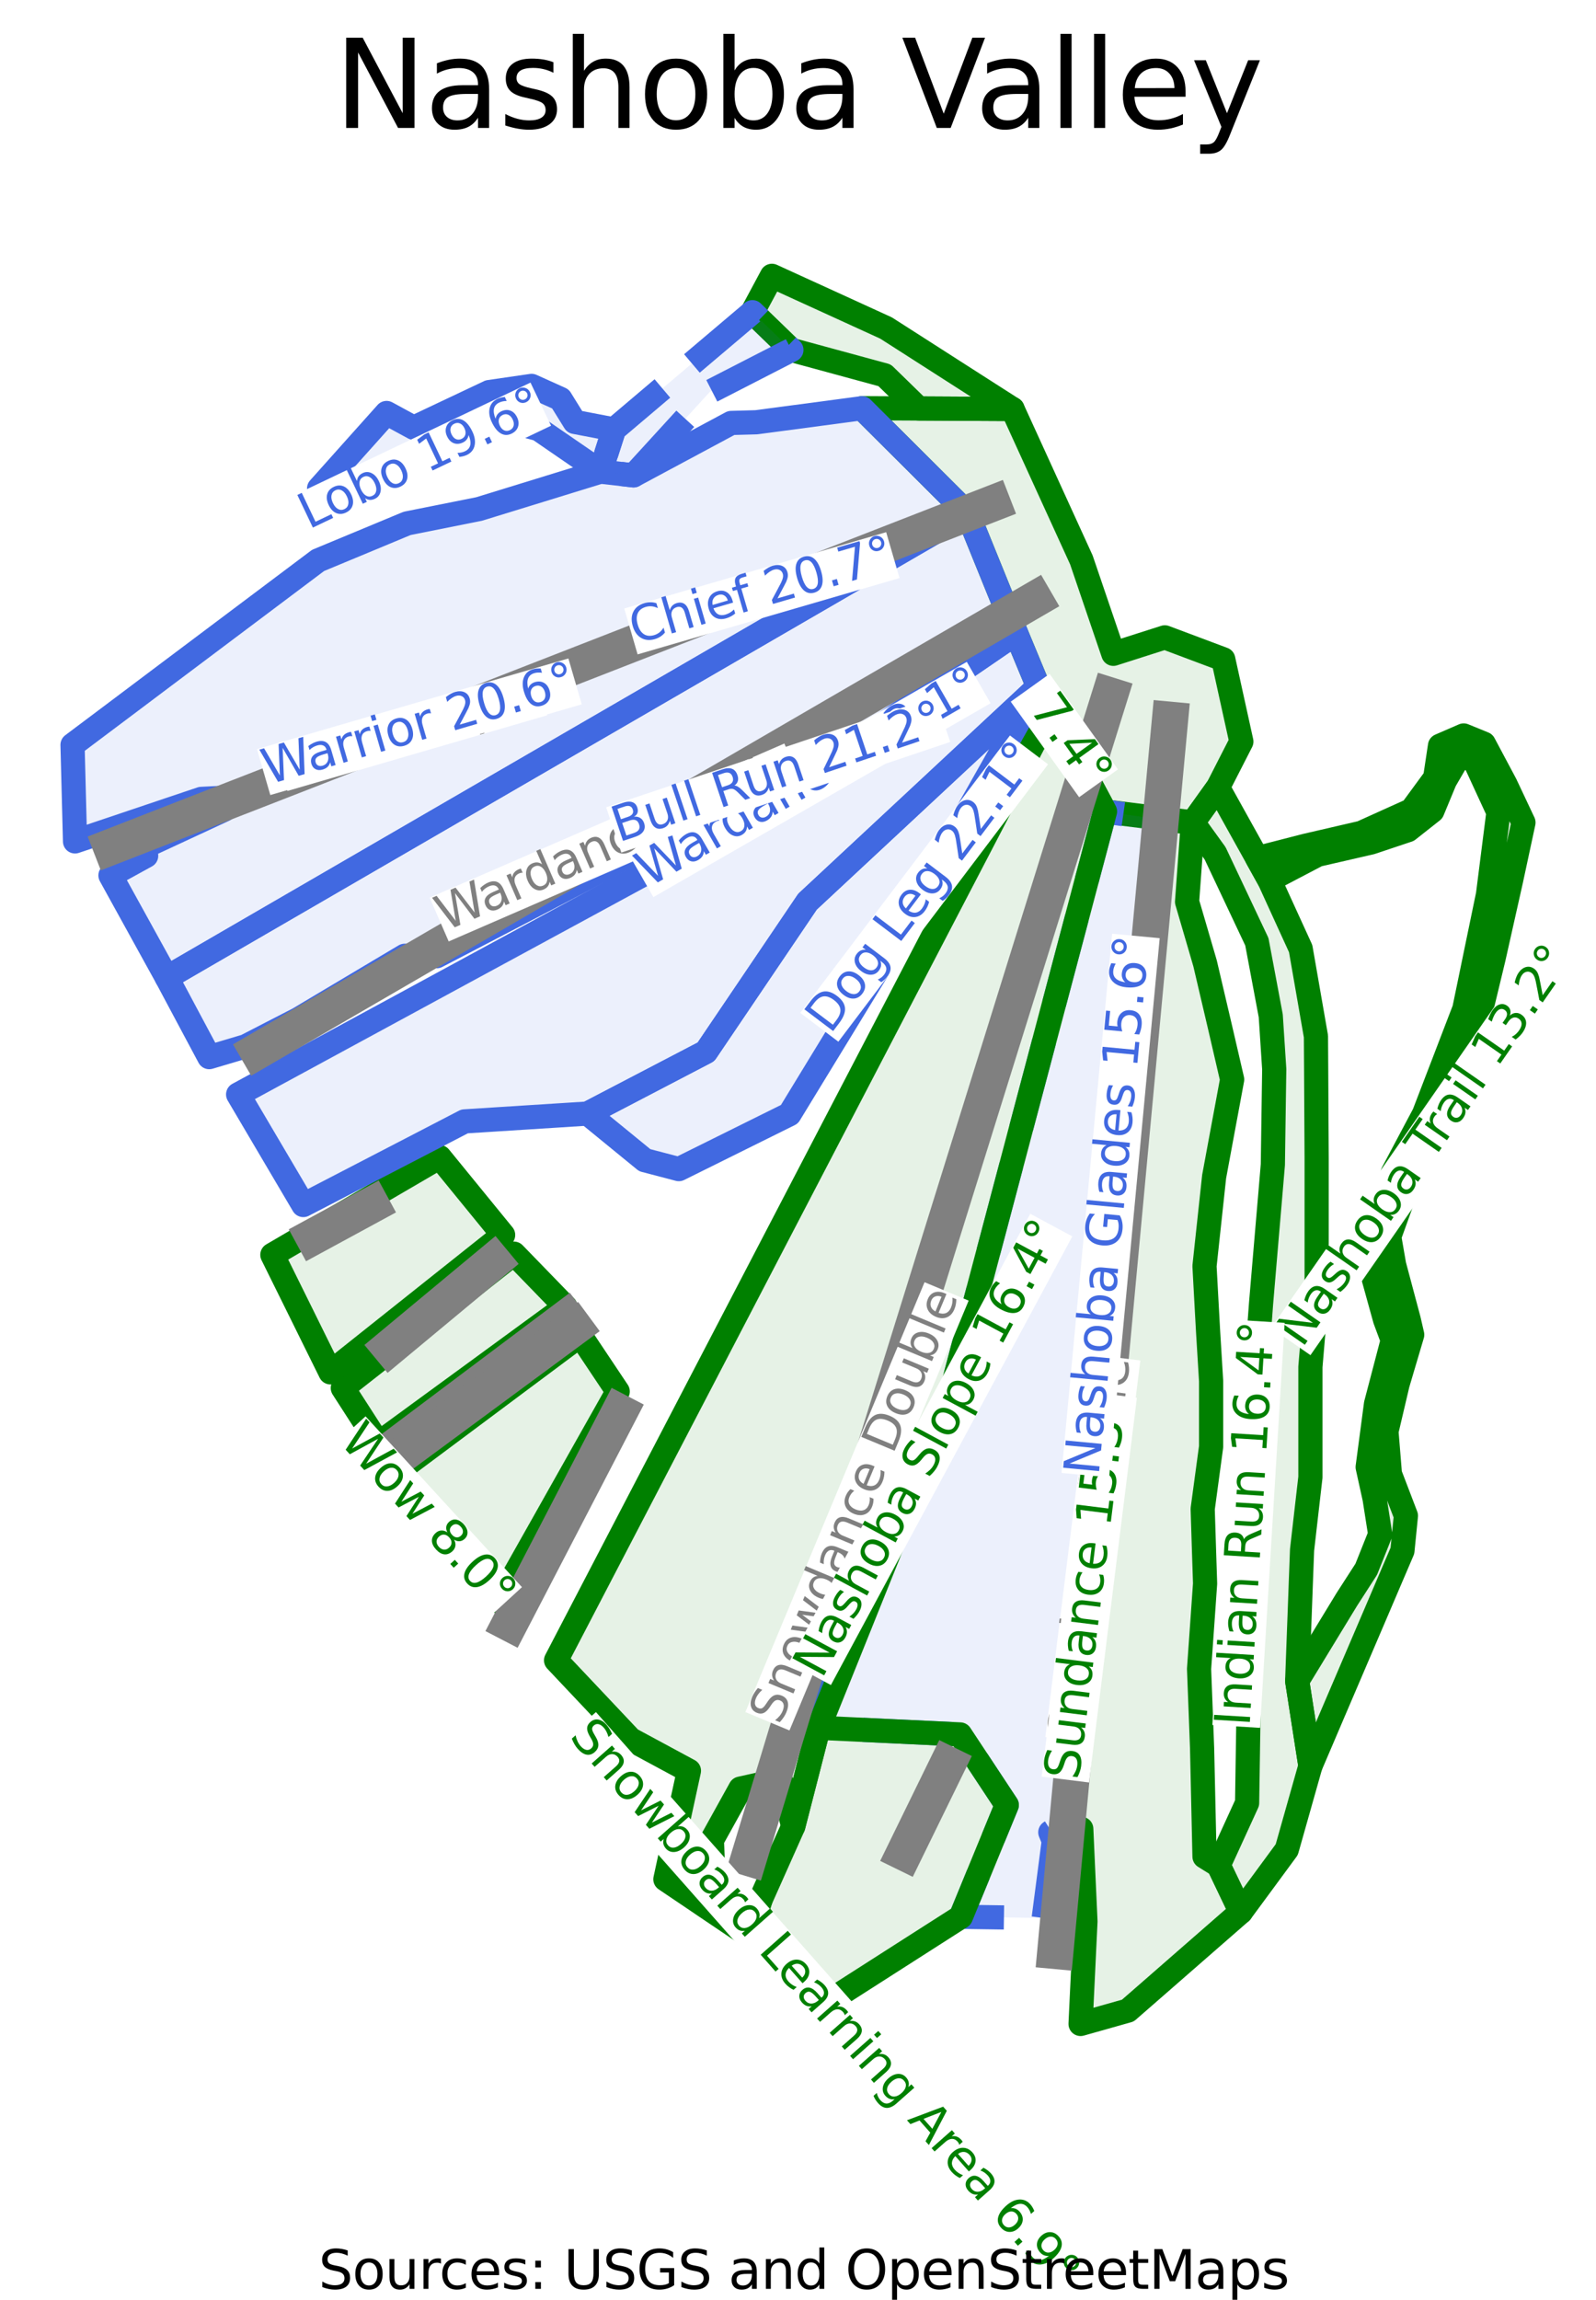 <?xml version="1.0" encoding="utf-8" standalone="no"?>
<!DOCTYPE svg PUBLIC "-//W3C//DTD SVG 1.1//EN"
  "http://www.w3.org/Graphics/SVG/1.1/DTD/svg11.dtd">
<svg height="95.072pt" version="1.1" viewBox="0 0 66.01 95.072" width="66.01pt" xmlns="http://www.w3.org/2000/svg" xmlns:xlink="http://www.w3.org/1999/xlink">
 <defs>
  <style type="text/css">*{stroke-linecap:butt;stroke-linejoin:round;}</style>
 </defs>
 <g id="figure_1">
  <g id="patch_1">
   <path d="M 0 95.072 
L 66.01 95.072 
L 66.01 0 
L 0 0 
z
" style="fill:#ffffff;"/>
  </g>
  <g id="axes_1">
   <g id="patch_2">
    <path clip-path="url(#p81e7677cc0)" d="M 54.198 73.003 
L 54.198 73.003 
L 54.674 71.891 
L 55.149 70.779 
L 55.625 69.667 
L 56.101 68.555 
L 56.577 67.443 
L 57.053 66.331 
L 57.528 65.219 
L 58.004 64.107 
L 58.148 62.661 
L 57.486 60.931 
L 57.343 59.174 
L 57.573 58.197 
L 57.803 57.219 
L 58.105 56.199 
L 58.408 55.178 
L 58.264 54.554 
L 57.961 53.42 
L 57.659 52.287 
L 57.458 51.125 
L 57.918 49.849 
L 58.379 48.573 
L 58.982 47.411 
L 59.586 46.249 
L 59.968 45.278 
L 60.349 44.307 
L 60.73 43.336 
L 61.111 42.365 
L 61.442 40.991 
L 61.773 39.617 
L 62.132 38.015 
L 62.492 36.413 
L 62.751 35.208 
L 63.01 34.004 
L 62.262 32.417 
L 61.37 30.744 
L 60.537 30.404 
L 59.558 30.829 
L 59.357 32.161 
L 58.379 33.494 
L 57.343 33.961 
L 56.308 34.429 
L 55.142 34.699 
L 53.977 34.968 
L 52.988 35.223 
L 51.998 35.477 
L 52.5 36.381 
L 53.497 35.858 
L 54.495 35.335 
L 55.602 35.081 
L 56.71 34.826 
L 58.235 34.316 
L 59.242 33.522 
L 59.759 32.275 
L 60.335 31.282 
L 60.968 31.395 
L 61.471 32.487 
L 61.975 33.578 
L 61.759 35.279 
L 61.543 36.981 
L 61.298 38.164 
L 61.053 39.347 
L 60.809 40.531 
L 60.564 41.714 
L 60.147 42.798 
L 59.731 43.883 
L 59.314 44.967 
L 58.897 46.052 
L 58.249 47.27 
L 57.602 48.488 
L 57.199 49.721 
L 56.797 50.954 
L 56.768 52.684 
L 57.027 53.619 
L 57.286 54.554 
L 57.602 55.405 
L 57.257 56.723 
L 56.911 58.041 
L 56.739 59.345 
L 56.566 60.649 
L 56.853 61.953 
L 57.084 63.427 
L 56.508 64.872 
L 55.703 66.12 
L 55.19 66.962 
L 54.677 67.804 
L 54.164 68.647 
L 53.651 69.489 
z
" style="fill:#008000;opacity:0.1;"/>
   </g>
   <g id="patch_3">
    <path clip-path="url(#p81e7677cc0)" d="M 54.198 73.003 
L 54.198 73.003 
L 54.674 71.891 
L 55.149 70.779 
L 55.625 69.667 
L 56.101 68.555 
L 56.577 67.443 
L 57.053 66.331 
L 57.528 65.219 
L 58.004 64.107 
L 58.148 62.661 
L 57.486 60.931 
L 57.343 59.174 
L 57.573 58.197 
L 57.803 57.219 
L 58.105 56.199 
L 58.408 55.178 
L 58.264 54.554 
L 57.961 53.42 
L 57.659 52.287 
L 57.458 51.125 
L 57.918 49.849 
L 58.379 48.573 
L 58.982 47.411 
L 59.586 46.249 
L 59.968 45.278 
L 60.349 44.307 
L 60.73 43.336 
L 61.111 42.365 
L 61.442 40.991 
L 61.773 39.617 
L 62.132 38.015 
L 62.492 36.413 
L 62.751 35.208 
L 63.01 34.004 
L 62.262 32.417 
L 61.37 30.744 
L 60.537 30.404 
L 59.558 30.829 
L 59.357 32.161 
L 58.379 33.494 
L 57.343 33.961 
L 56.308 34.429 
L 55.142 34.699 
L 53.977 34.968 
L 52.988 35.223 
L 51.998 35.477 
L 52.5 36.381 
L 53.497 35.858 
L 54.495 35.335 
L 55.602 35.081 
L 56.71 34.826 
L 58.235 34.316 
L 59.242 33.522 
L 59.759 32.275 
L 60.335 31.282 
L 60.968 31.395 
L 61.471 32.487 
L 61.975 33.578 
L 61.759 35.279 
L 61.543 36.981 
L 61.298 38.164 
L 61.053 39.347 
L 60.809 40.531 
L 60.564 41.714 
L 60.147 42.798 
L 59.731 43.883 
L 59.314 44.967 
L 58.897 46.052 
L 58.249 47.27 
L 57.602 48.488 
L 57.199 49.721 
L 56.797 50.954 
L 56.768 52.684 
L 57.027 53.619 
L 57.286 54.554 
L 57.602 55.405 
L 57.257 56.723 
L 56.911 58.041 
L 56.739 59.345 
L 56.566 60.649 
L 56.853 61.953 
L 57.084 63.427 
L 56.508 64.872 
L 55.703 66.12 
L 55.19 66.962 
L 54.677 67.804 
L 54.164 68.647 
L 53.651 69.489 
z
" style="fill:none;stroke:#008000;stroke-linejoin:miter;"/>
   </g>
   <g id="patch_4">
    <path clip-path="url(#p81e7677cc0)" d="M 52.5 36.381 
L 52.5 36.381 
L 53.147 37.798 
L 53.795 39.215 
L 54.111 41.029 
L 54.427 42.843 
L 54.435 44.104 
L 54.442 45.366 
L 54.449 46.627 
L 54.456 47.889 
L 54.456 49.278 
L 54.456 50.667 
L 54.456 52.055 
L 54.456 53.444 
L 54.327 54.975 
L 54.198 56.507 
L 54.198 57.647 
L 54.198 58.788 
L 54.198 59.929 
L 54.198 61.069 
L 54.025 62.572 
L 53.853 64.074 
L 53.802 65.428 
L 53.752 66.782 
L 53.701 68.135 
L 53.651 69.489 
L 53.924 71.246 
L 54.198 73.003 
L 53.709 74.732 
L 53.22 76.461 
L 52.271 77.751 
L 51.321 79.04 
L 50.861 78.076 
L 50.4 77.112 
L 50.99 75.823 
L 51.58 74.533 
L 51.609 72.634 
L 51.638 70.735 
L 51.595 69.75 
L 51.551 68.765 
L 51.508 67.78 
L 51.465 66.795 
L 51.551 64.896 
L 51.638 62.997 
L 51.681 61.899 
L 51.724 60.8 
L 51.767 59.702 
L 51.81 58.604 
L 51.897 57.427 
L 51.983 56.251 
L 52.069 55.075 
L 52.156 53.899 
L 52.278 52.46 
L 52.4 51.022 
L 52.523 49.583 
L 52.645 48.144 
L 52.659 47.159 
L 52.673 46.174 
L 52.687 45.189 
L 52.702 44.204 
L 52.63 43.099 
L 52.558 41.994 
L 52.271 40.463 
L 51.983 38.931 
L 51.551 38.017 
L 51.12 37.103 
L 50.688 36.189 
L 50.256 35.275 
L 49.336 34 
L 50.372 32.554 
L 51.185 34.016 
L 51.998 35.477 
z
" style="fill:#008000;opacity:0.1;"/>
   </g>
   <g id="patch_5">
    <path clip-path="url(#p81e7677cc0)" d="M 52.5 36.381 
L 52.5 36.381 
L 53.147 37.798 
L 53.795 39.215 
L 54.111 41.029 
L 54.427 42.843 
L 54.435 44.104 
L 54.442 45.366 
L 54.449 46.627 
L 54.456 47.889 
L 54.456 49.278 
L 54.456 50.667 
L 54.456 52.055 
L 54.456 53.444 
L 54.327 54.975 
L 54.198 56.507 
L 54.198 57.647 
L 54.198 58.788 
L 54.198 59.929 
L 54.198 61.069 
L 54.025 62.572 
L 53.853 64.074 
L 53.802 65.428 
L 53.752 66.782 
L 53.701 68.135 
L 53.651 69.489 
L 53.924 71.246 
L 54.198 73.003 
L 53.709 74.732 
L 53.22 76.461 
L 52.271 77.751 
L 51.321 79.04 
L 50.861 78.076 
L 50.4 77.112 
L 50.99 75.823 
L 51.58 74.533 
L 51.609 72.634 
L 51.638 70.735 
L 51.595 69.75 
L 51.551 68.765 
L 51.508 67.78 
L 51.465 66.795 
L 51.551 64.896 
L 51.638 62.997 
L 51.681 61.899 
L 51.724 60.8 
L 51.767 59.702 
L 51.81 58.604 
L 51.897 57.427 
L 51.983 56.251 
L 52.069 55.075 
L 52.156 53.899 
L 52.278 52.46 
L 52.4 51.022 
L 52.523 49.583 
L 52.645 48.144 
L 52.659 47.159 
L 52.673 46.174 
L 52.687 45.189 
L 52.702 44.204 
L 52.63 43.099 
L 52.558 41.994 
L 52.271 40.463 
L 51.983 38.931 
L 51.551 38.017 
L 51.12 37.103 
L 50.688 36.189 
L 50.256 35.275 
L 49.336 34 
L 50.372 32.554 
L 51.185 34.016 
L 51.998 35.477 
z
" style="fill:none;stroke:#008000;stroke-linejoin:miter;"/>
   </g>
   <g id="patch_6">
    <path clip-path="url(#p81e7677cc0)" d="M 50.593 27.254 
L 50.593 27.254 
L 50.967 28.955 
L 51.342 30.657 
L 50.857 31.605 
L 50.372 32.554 
L 49.336 34 
L 47.519 33.773 
L 45.702 33.547 
L 45.142 32.5 
L 44.582 31.453 
L 44.021 30.407 
L 43.461 29.36 
L 42.942 28.389 
L 42.484 27.284 
L 42.026 26.18 
L 41.522 24.939 
L 41.019 23.698 
L 40.515 22.457 
L 40.011 21.216 
L 38.921 20.131 
L 37.832 19.045 
L 36.742 17.96 
L 35.652 16.875 
L 36.824 16.881 
L 37.996 16.887 
L 39.936 16.898 
L 41.877 16.908 
L 42.589 18.467 
L 43.301 20.027 
L 44.013 21.586 
L 44.725 23.145 
L 45.056 24.116 
L 45.386 25.086 
L 45.717 26.057 
L 46.048 27.028 
L 47.112 26.688 
L 48.177 26.348 
z
" style="fill:#008000;opacity:0.1;"/>
   </g>
   <g id="patch_7">
    <path clip-path="url(#p81e7677cc0)" d="M 50.593 27.254 
L 50.593 27.254 
L 50.967 28.955 
L 51.342 30.657 
L 50.857 31.605 
L 50.372 32.554 
L 49.336 34 
L 47.519 33.773 
L 45.702 33.547 
L 45.142 32.5 
L 44.582 31.453 
L 44.021 30.407 
L 43.461 29.36 
L 42.942 28.389 
L 42.484 27.284 
L 42.026 26.18 
L 41.522 24.939 
L 41.019 23.698 
L 40.515 22.457 
L 40.011 21.216 
L 38.921 20.131 
L 37.832 19.045 
L 36.742 17.96 
L 35.652 16.875 
L 36.824 16.881 
L 37.996 16.887 
L 39.936 16.898 
L 41.877 16.908 
L 42.589 18.467 
L 43.301 20.027 
L 44.013 21.586 
L 44.725 23.145 
L 45.056 24.116 
L 45.386 25.086 
L 45.717 26.057 
L 46.048 27.028 
L 47.112 26.688 
L 48.177 26.348 
z
" style="fill:none;stroke:#008000;stroke-linejoin:miter;"/>
   </g>
   <g id="patch_8">
    <path clip-path="url(#p81e7677cc0)" d="M 49.336 34 
L 49.336 34 
L 49.216 35.64 
L 49.097 37.28 
L 49.47 38.554 
L 49.842 39.828 
L 50.14 41.101 
L 50.439 42.374 
L 50.7 43.5 
L 50.961 44.626 
L 50.775 45.63 
L 50.588 46.634 
L 50.402 47.638 
L 50.216 48.642 
L 50.017 50.491 
L 49.818 52.34 
L 49.892 53.699 
L 49.967 55.058 
L 50.029 56.074 
L 50.091 57.09 
L 50.091 58.449 
L 50.091 59.807 
L 49.917 61.093 
L 49.743 62.379 
L 49.792 63.921 
L 49.842 65.464 
L 49.718 67.227 
L 49.593 68.99 
L 49.656 70.63 
L 49.718 72.27 
L 49.743 73.39 
L 49.768 74.511 
L 49.793 75.631 
L 49.818 76.751 
L 50.4 77.112 
L 50.861 78.076 
L 51.321 79.04 
L 50.153 80.059 
L 48.985 81.078 
L 47.817 82.098 
L 46.648 83.117 
L 45.67 83.393 
L 44.692 83.669 
L 44.742 82.61 
L 44.793 81.55 
L 44.843 80.491 
L 44.894 79.432 
L 44.807 77.518 
L 44.721 75.605 
L 44.149 75.297 
L 44.264 74.066 
L 44.379 72.836 
L 44.494 71.606 
L 44.608 70.375 
L 44.756 68.788 
L 44.904 67.2 
L 45.052 65.613 
L 45.199 64.025 
L 45.29 63.048 
L 45.382 62.07 
L 45.473 61.092 
L 45.564 60.114 
L 45.655 59.136 
L 45.746 58.158 
L 45.837 57.18 
L 45.929 56.202 
L 46.083 54.549 
L 46.236 52.896 
L 46.39 51.243 
L 46.544 49.59 
L 46.704 47.878 
L 46.863 46.166 
L 47.023 44.454 
L 47.182 42.742 
L 47.342 41.03 
L 47.501 39.318 
L 47.661 37.605 
L 47.821 35.893 
L 47.914 34.886 
L 48.008 33.88 
z
" style="fill:#008000;opacity:0.1;"/>
   </g>
   <g id="patch_9">
    <path clip-path="url(#p81e7677cc0)" d="M 49.336 34 
L 49.336 34 
L 49.216 35.64 
L 49.097 37.28 
L 49.47 38.554 
L 49.842 39.828 
L 50.14 41.101 
L 50.439 42.374 
L 50.7 43.5 
L 50.961 44.626 
L 50.775 45.63 
L 50.588 46.634 
L 50.402 47.638 
L 50.216 48.642 
L 50.017 50.491 
L 49.818 52.34 
L 49.892 53.699 
L 49.967 55.058 
L 50.029 56.074 
L 50.091 57.09 
L 50.091 58.449 
L 50.091 59.807 
L 49.917 61.093 
L 49.743 62.379 
L 49.792 63.921 
L 49.842 65.464 
L 49.718 67.227 
L 49.593 68.99 
L 49.656 70.63 
L 49.718 72.27 
L 49.743 73.39 
L 49.768 74.511 
L 49.793 75.631 
L 49.818 76.751 
L 50.4 77.112 
L 50.861 78.076 
L 51.321 79.04 
L 50.153 80.059 
L 48.985 81.078 
L 47.817 82.098 
L 46.648 83.117 
L 45.67 83.393 
L 44.692 83.669 
L 44.742 82.61 
L 44.793 81.55 
L 44.843 80.491 
L 44.894 79.432 
L 44.807 77.518 
L 44.721 75.605 
L 44.149 75.297 
L 44.264 74.066 
L 44.379 72.836 
L 44.494 71.606 
L 44.608 70.375 
L 44.756 68.788 
L 44.904 67.2 
L 45.052 65.613 
L 45.199 64.025 
L 45.29 63.048 
L 45.382 62.07 
L 45.473 61.092 
L 45.564 60.114 
L 45.655 59.136 
L 45.746 58.158 
L 45.837 57.18 
L 45.929 56.202 
L 46.083 54.549 
L 46.236 52.896 
L 46.39 51.243 
L 46.544 49.59 
L 46.704 47.878 
L 46.863 46.166 
L 47.023 44.454 
L 47.182 42.742 
L 47.342 41.03 
L 47.501 39.318 
L 47.661 37.605 
L 47.821 35.893 
L 47.914 34.886 
L 48.008 33.88 
z
" style="fill:none;stroke:#008000;stroke-linejoin:miter;"/>
   </g>
   <g id="patch_10">
    <path clip-path="url(#p81e7677cc0)" d="M 48.008 33.88 
L 48.008 33.88 
L 47.764 35.662 
L 47.52 37.445 
L 47.275 39.227 
L 47.031 41.01 
L 46.787 42.792 
L 46.543 44.575 
L 46.298 46.357 
L 46.054 48.14 
L 45.935 49.837 
L 45.816 51.535 
L 45.697 53.232 
L 45.578 54.929 
L 45.459 56.626 
L 45.34 58.324 
L 45.221 60.021 
L 45.102 61.718 
L 44.983 63.416 
L 44.864 65.113 
L 44.745 66.81 
L 44.625 68.507 
L 44.506 70.205 
L 44.387 71.902 
L 44.268 73.599 
L 44.149 75.297 
L 43.44 75.747 
L 43.584 76.101 
L 43.376 77.696 
L 43.168 79.29 
L 41.455 79.265 
L 39.742 79.24 
L 40.217 78.085 
L 40.691 76.93 
L 41.166 75.775 
L 41.641 74.62 
L 40.677 73.16 
L 39.713 71.701 
L 38.249 71.632 
L 36.785 71.563 
L 35.32 71.494 
L 33.856 71.425 
L 34.183 70.44 
L 34.511 69.455 
L 34.838 68.47 
L 35.165 67.485 
L 35.492 66.5 
L 35.82 65.515 
L 36.147 64.53 
L 36.474 63.545 
L 37.143 62.227 
L 37.812 60.909 
L 38.481 59.591 
L 39.15 58.274 
L 39.56 56.728 
L 39.969 55.183 
L 40.379 53.637 
L 40.788 52.092 
L 41.198 50.547 
L 41.607 49.001 
L 42.017 47.456 
L 42.426 45.91 
L 42.836 44.365 
L 43.245 42.819 
L 43.655 41.274 
L 44.064 39.729 
L 44.474 38.183 
L 44.883 36.638 
L 45.293 35.092 
L 45.702 33.547 
z
" style="fill:#4169e1;opacity:0.1;"/>
   </g>
   <g id="patch_11">
    <path clip-path="url(#p81e7677cc0)" d="M 48.008 33.88 
L 48.008 33.88 
L 47.764 35.662 
L 47.52 37.445 
L 47.275 39.227 
L 47.031 41.01 
L 46.787 42.792 
L 46.543 44.575 
L 46.298 46.357 
L 46.054 48.14 
L 45.935 49.837 
L 45.816 51.535 
L 45.697 53.232 
L 45.578 54.929 
L 45.459 56.626 
L 45.34 58.324 
L 45.221 60.021 
L 45.102 61.718 
L 44.983 63.416 
L 44.864 65.113 
L 44.745 66.81 
L 44.625 68.507 
L 44.506 70.205 
L 44.387 71.902 
L 44.268 73.599 
L 44.149 75.297 
L 43.44 75.747 
L 43.584 76.101 
L 43.376 77.696 
L 43.168 79.29 
L 41.455 79.265 
L 39.742 79.24 
L 40.217 78.085 
L 40.691 76.93 
L 41.166 75.775 
L 41.641 74.62 
L 40.677 73.16 
L 39.713 71.701 
L 38.249 71.632 
L 36.785 71.563 
L 35.32 71.494 
L 33.856 71.425 
L 34.183 70.44 
L 34.511 69.455 
L 34.838 68.47 
L 35.165 67.485 
L 35.492 66.5 
L 35.82 65.515 
L 36.147 64.53 
L 36.474 63.545 
L 37.143 62.227 
L 37.812 60.909 
L 38.481 59.591 
L 39.15 58.274 
L 39.56 56.728 
L 39.969 55.183 
L 40.379 53.637 
L 40.788 52.092 
L 41.198 50.547 
L 41.607 49.001 
L 42.017 47.456 
L 42.426 45.91 
L 42.836 44.365 
L 43.245 42.819 
L 43.655 41.274 
L 44.064 39.729 
L 44.474 38.183 
L 44.883 36.638 
L 45.293 35.092 
L 45.702 33.547 
z
" style="fill:none;stroke:#4169e1;stroke-dasharray:3.7,1.6;stroke-dashoffset:0;stroke-linejoin:miter;"/>
   </g>
   <g id="patch_12">
    <path clip-path="url(#p81e7677cc0)" d="M 33.856 71.425 
L 33.856 71.425 
L 33.594 72.444 
L 33.333 73.462 
L 33.071 74.48 
L 32.809 75.499 
L 32.133 77.015 
L 31.457 78.531 
L 30.959 80.01 
L 32.203 81.002 
L 33.448 81.995 
L 34.037 82.887 
L 35.464 81.975 
L 36.89 81.063 
L 38.316 80.151 
L 39.742 79.24 
L 40.217 78.085 
L 40.691 76.93 
L 41.166 75.775 
L 41.641 74.62 
L 40.677 73.16 
L 39.713 71.701 
z
" style="fill:#008000;opacity:0.1;"/>
   </g>
   <g id="patch_13">
    <path clip-path="url(#p81e7677cc0)" d="M 33.856 71.425 
L 33.856 71.425 
L 33.594 72.444 
L 33.333 73.462 
L 33.071 74.48 
L 32.809 75.499 
L 32.133 77.015 
L 31.457 78.531 
L 30.959 80.01 
L 32.203 81.002 
L 33.448 81.995 
L 34.037 82.887 
L 35.464 81.975 
L 36.89 81.063 
L 38.316 80.151 
L 39.742 79.24 
L 40.217 78.085 
L 40.691 76.93 
L 41.166 75.775 
L 41.641 74.62 
L 40.677 73.16 
L 39.713 71.701 
z
" style="fill:none;stroke:#008000;stroke-linejoin:miter;"/>
   </g>
   <g id="patch_14">
    <path clip-path="url(#p81e7677cc0)" d="M 22.999 68.638 
L 22.999 68.638 
L 23.768 69.453 
L 24.538 70.268 
L 25.308 71.084 
L 26.077 71.899 
L 27.285 72.55 
L 28.494 73.202 
L 28.25 74.324 
L 28.007 75.445 
L 27.763 76.566 
L 27.52 77.688 
L 28.38 78.268 
L 29.239 78.849 
L 30.099 79.429 
L 30.959 80.01 
L 31.457 78.531 
L 30.479 78.702 
L 29.53 78.276 
L 29.487 77.171 
L 29.444 76.065 
L 30.033 75.003 
L 30.622 73.94 
L 32.291 73.571 
L 32.55 74.535 
L 32.809 75.499 
L 33.071 74.48 
L 33.333 73.462 
L 33.594 72.444 
L 33.856 71.425 
L 34.518 69.781 
L 35.18 68.137 
L 35.841 66.493 
L 36.503 64.849 
L 37.165 63.205 
L 37.827 61.562 
L 38.488 59.918 
L 39.15 58.274 
L 39.56 56.728 
L 39.969 55.183 
L 40.379 53.637 
L 40.788 52.092 
L 41.198 50.547 
L 41.607 49.001 
L 42.017 47.456 
L 42.426 45.91 
L 42.836 44.365 
L 43.245 42.819 
L 43.655 41.274 
L 44.064 39.729 
L 44.474 38.183 
L 44.883 36.638 
L 45.293 35.092 
L 45.702 33.547 
L 45.142 32.5 
L 44.582 31.453 
L 44.021 30.407 
L 43.461 29.36 
z
" style="fill:#008000;opacity:0.1;"/>
   </g>
   <g id="patch_15">
    <path clip-path="url(#p81e7677cc0)" d="M 22.999 68.638 
L 22.999 68.638 
L 23.768 69.453 
L 24.538 70.268 
L 25.308 71.084 
L 26.077 71.899 
L 27.285 72.55 
L 28.494 73.202 
L 28.25 74.324 
L 28.007 75.445 
L 27.763 76.566 
L 27.52 77.688 
L 28.38 78.268 
L 29.239 78.849 
L 30.099 79.429 
L 30.959 80.01 
L 31.457 78.531 
L 30.479 78.702 
L 29.53 78.276 
L 29.487 77.171 
L 29.444 76.065 
L 30.033 75.003 
L 30.622 73.94 
L 32.291 73.571 
L 32.55 74.535 
L 32.809 75.499 
L 33.071 74.48 
L 33.333 73.462 
L 33.594 72.444 
L 33.856 71.425 
L 34.518 69.781 
L 35.18 68.137 
L 35.841 66.493 
L 36.503 64.849 
L 37.165 63.205 
L 37.827 61.562 
L 38.488 59.918 
L 39.15 58.274 
L 39.56 56.728 
L 39.969 55.183 
L 40.379 53.637 
L 40.788 52.092 
L 41.198 50.547 
L 41.607 49.001 
L 42.017 47.456 
L 42.426 45.91 
L 42.836 44.365 
L 43.245 42.819 
L 43.655 41.274 
L 44.064 39.729 
L 44.474 38.183 
L 44.883 36.638 
L 45.293 35.092 
L 45.702 33.547 
L 45.142 32.5 
L 44.582 31.453 
L 44.021 30.407 
L 43.461 29.36 
z
" style="fill:none;stroke:#008000;stroke-linejoin:miter;"/>
   </g>
   <g id="patch_16">
    <path clip-path="url(#p81e7677cc0)" d="M 25.548 57.522 
L 25.548 57.522 
L 24.936 58.609 
L 24.323 59.695 
L 23.711 60.782 
L 23.098 61.869 
L 22.486 62.956 
L 21.873 64.042 
L 21.26 65.129 
L 20.648 66.216 
L 19.771 65.407 
L 18.893 64.599 
L 18.259 63.674 
L 17.626 62.749 
L 16.992 61.824 
L 16.358 60.899 
L 17.313 60.187 
L 18.268 59.475 
L 19.223 58.763 
L 20.178 58.051 
L 21.133 57.339 
L 22.088 56.627 
L 23.043 55.915 
L 23.999 55.203 
z
" style="fill:#008000;opacity:0.1;"/>
   </g>
   <g id="patch_17">
    <path clip-path="url(#p81e7677cc0)" d="M 25.548 57.522 
L 25.548 57.522 
L 24.936 58.609 
L 24.323 59.695 
L 23.711 60.782 
L 23.098 61.869 
L 22.486 62.956 
L 21.873 64.042 
L 21.26 65.129 
L 20.648 66.216 
L 19.771 65.407 
L 18.893 64.599 
L 18.259 63.674 
L 17.626 62.749 
L 16.992 61.824 
L 16.358 60.899 
L 17.313 60.187 
L 18.268 59.475 
L 19.223 58.763 
L 20.178 58.051 
L 21.133 57.339 
L 22.088 56.627 
L 23.043 55.915 
L 23.999 55.203 
z
" style="fill:none;stroke:#008000;stroke-linejoin:miter;"/>
   </g>
   <g id="patch_18">
    <path clip-path="url(#p81e7677cc0)" d="M 23.386 54.019 
L 23.386 54.019 
L 22.419 54.725 
L 21.453 55.431 
L 20.486 56.138 
L 19.52 56.844 
L 18.553 57.55 
L 17.586 58.256 
L 16.62 58.962 
L 15.653 59.668 
L 14.916 58.524 
L 14.179 57.38 
L 15.064 56.686 
L 15.949 55.992 
L 16.834 55.297 
L 17.718 54.603 
L 18.603 53.909 
L 19.488 53.215 
L 20.372 52.52 
L 21.257 51.826 
z
" style="fill:#008000;opacity:0.1;"/>
   </g>
   <g id="patch_19">
    <path clip-path="url(#p81e7677cc0)" d="M 23.386 54.019 
L 23.386 54.019 
L 22.419 54.725 
L 21.453 55.431 
L 20.486 56.138 
L 19.52 56.844 
L 18.553 57.55 
L 17.586 58.256 
L 16.62 58.962 
L 15.653 59.668 
L 14.916 58.524 
L 14.179 57.38 
L 15.064 56.686 
L 15.949 55.992 
L 16.834 55.297 
L 17.718 54.603 
L 18.603 53.909 
L 19.488 53.215 
L 20.372 52.52 
L 21.257 51.826 
z
" style="fill:none;stroke:#008000;stroke-linejoin:miter;"/>
   </g>
   <g id="patch_20">
    <path clip-path="url(#p81e7677cc0)" d="M 20.809 51.053 
L 20.809 51.053 
L 19.916 51.763 
L 19.024 52.473 
L 18.131 53.183 
L 17.238 53.893 
L 16.346 54.603 
L 15.453 55.313 
L 14.561 56.023 
L 13.668 56.733 
L 13.067 55.518 
L 12.467 54.303 
L 11.866 53.088 
L 11.265 51.874 
L 12.13 51.369 
L 12.995 50.864 
L 13.86 50.359 
L 14.724 49.855 
L 15.589 49.35 
L 16.454 48.845 
L 17.319 48.341 
L 18.183 47.836 
z
" style="fill:#008000;opacity:0.1;"/>
   </g>
   <g id="patch_21">
    <path clip-path="url(#p81e7677cc0)" d="M 20.809 51.053 
L 20.809 51.053 
L 19.916 51.763 
L 19.024 52.473 
L 18.131 53.183 
L 17.238 53.893 
L 16.346 54.603 
L 15.453 55.313 
L 14.561 56.023 
L 13.668 56.733 
L 13.067 55.518 
L 12.467 54.303 
L 11.866 53.088 
L 11.265 51.874 
L 12.13 51.369 
L 12.995 50.864 
L 13.86 50.359 
L 14.724 49.855 
L 15.589 49.35 
L 16.454 48.845 
L 17.319 48.341 
L 18.183 47.836 
z
" style="fill:none;stroke:#008000;stroke-linejoin:miter;"/>
   </g>
   <g id="patch_22">
    <path clip-path="url(#p81e7677cc0)" d="M 24.307 46.034 
L 24.307 46.034 
L 25.487 46.998 
L 26.667 47.962 
L 28.076 48.331 
L 29.22 47.764 
L 30.363 47.197 
L 31.507 46.63 
L 32.651 46.063 
L 33.65 44.426 
L 34.65 42.789 
L 35.649 41.152 
L 36.649 39.515 
L 37.436 38.124 
L 38.222 36.734 
L 39.009 35.343 
L 39.795 33.952 
L 40.582 32.561 
L 41.368 31.17 
L 42.155 29.78 
L 42.942 28.389 
L 41.749 29.5 
L 40.556 30.61 
L 39.363 31.721 
L 38.17 32.832 
L 36.977 33.943 
L 35.784 35.053 
L 34.591 36.164 
L 33.398 37.275 
L 32.348 38.827 
L 31.298 40.379 
L 30.248 41.931 
L 29.198 43.483 
z
" style="fill:#4169e1;opacity:0.1;"/>
   </g>
   <g id="patch_23">
    <path clip-path="url(#p81e7677cc0)" d="M 24.307 46.034 
L 24.307 46.034 
L 25.487 46.998 
L 26.667 47.962 
L 28.076 48.331 
L 29.22 47.764 
L 30.363 47.197 
L 31.507 46.63 
L 32.651 46.063 
L 33.65 44.426 
L 34.65 42.789 
L 35.649 41.152 
L 36.649 39.515 
L 37.436 38.124 
L 38.222 36.734 
L 39.009 35.343 
L 39.795 33.952 
L 40.582 32.561 
L 41.368 31.17 
L 42.155 29.78 
L 42.942 28.389 
L 41.749 29.5 
L 40.556 30.61 
L 39.363 31.721 
L 38.17 32.832 
L 36.977 33.943 
L 35.784 35.053 
L 34.591 36.164 
L 33.398 37.275 
L 32.348 38.827 
L 31.298 40.379 
L 30.248 41.931 
L 29.198 43.483 
z
" style="fill:none;stroke:#4169e1;stroke-linejoin:miter;"/>
   </g>
   <g id="patch_24">
    <path clip-path="url(#p81e7677cc0)" d="M 42.942 28.389 
L 42.942 28.389 
L 42.484 27.284 
L 42.026 26.18 
L 40.518 27.212 
L 39.011 28.244 
L 37.504 29.276 
L 35.997 30.308 
L 35.166 30.946 
L 34.336 31.585 
L 33.505 32.223 
L 32.674 32.861 
L 31.248 33.635 
L 29.821 34.409 
L 28.394 35.183 
L 26.968 35.957 
L 25.541 36.731 
L 24.115 37.505 
L 22.688 38.279 
L 21.261 39.053 
L 19.835 39.826 
L 18.408 40.6 
L 16.982 41.374 
L 15.555 42.148 
L 14.128 42.922 
L 12.702 43.696 
L 11.275 44.47 
L 9.849 45.244 
L 10.523 46.387 
L 11.197 47.53 
L 11.871 48.672 
L 12.545 49.815 
L 14.212 48.951 
L 15.879 48.087 
L 17.547 47.223 
L 19.214 46.358 
L 20.487 46.277 
L 21.761 46.196 
L 23.034 46.115 
L 24.307 46.034 
L 25.53 45.396 
L 26.753 44.758 
L 27.975 44.121 
L 29.198 43.483 
L 30.248 41.931 
L 31.298 40.379 
L 32.348 38.827 
L 33.398 37.275 
z
" style="fill:#4169e1;opacity:0.1;"/>
   </g>
   <g id="patch_25">
    <path clip-path="url(#p81e7677cc0)" d="M 42.942 28.389 
L 42.942 28.389 
L 42.484 27.284 
L 42.026 26.18 
L 40.518 27.212 
L 39.011 28.244 
L 37.504 29.276 
L 35.997 30.308 
L 35.166 30.946 
L 34.336 31.585 
L 33.505 32.223 
L 32.674 32.861 
L 31.248 33.635 
L 29.821 34.409 
L 28.394 35.183 
L 26.968 35.957 
L 25.541 36.731 
L 24.115 37.505 
L 22.688 38.279 
L 21.261 39.053 
L 19.835 39.826 
L 18.408 40.6 
L 16.982 41.374 
L 15.555 42.148 
L 14.128 42.922 
L 12.702 43.696 
L 11.275 44.47 
L 9.849 45.244 
L 10.523 46.387 
L 11.197 47.53 
L 11.871 48.672 
L 12.545 49.815 
L 14.212 48.951 
L 15.879 48.087 
L 17.547 47.223 
L 19.214 46.358 
L 20.487 46.277 
L 21.761 46.196 
L 23.034 46.115 
L 24.307 46.034 
L 25.53 45.396 
L 26.753 44.758 
L 27.975 44.121 
L 29.198 43.483 
L 30.248 41.931 
L 31.298 40.379 
L 32.348 38.827 
L 33.398 37.275 
z
" style="fill:none;stroke:#4169e1;stroke-linejoin:miter;"/>
   </g>
   <g id="patch_26">
    <path clip-path="url(#p81e7677cc0)" d="M 42.026 26.18 
L 42.026 26.18 
L 40.518 27.212 
L 39.011 28.244 
L 37.504 29.276 
L 35.997 30.308 
L 35.044 30.737 
L 34.091 31.165 
L 33.138 31.594 
L 32.185 32.022 
L 31.268 32.518 
L 30.351 33.014 
L 29.435 33.51 
L 28.518 34.007 
L 27.601 34.503 
L 26.684 34.999 
L 25.767 35.495 
L 24.85 35.991 
L 23.153 36.876 
L 21.457 37.76 
L 19.76 38.645 
L 18.063 39.529 
L 16.74 39.511 
L 15.639 40.166 
L 14.539 40.822 
L 13.438 41.477 
L 12.338 42.133 
L 11.252 42.692 
L 10.166 43.252 
L 8.654 43.701 
L 7.776 42.057 
L 6.899 40.413 
L 7.934 39.813 
L 8.969 39.213 
L 10.003 38.613 
L 11.038 38.013 
L 12.073 37.413 
L 13.108 36.814 
L 14.142 36.214 
L 15.177 35.614 
L 16.212 35.014 
L 17.247 34.414 
L 18.281 33.814 
L 19.316 33.214 
L 20.351 32.614 
L 21.386 32.014 
L 22.421 31.414 
L 23.455 30.814 
L 24.49 30.214 
L 25.525 29.615 
L 26.56 29.015 
L 27.594 28.415 
L 28.629 27.815 
L 29.664 27.215 
L 30.699 26.615 
L 31.733 26.015 
L 32.768 25.415 
L 33.803 24.815 
L 34.838 24.215 
L 35.872 23.615 
L 36.907 23.015 
L 37.942 22.415 
L 38.977 21.816 
L 40.011 21.216 
z
" style="fill:#4169e1;opacity:0.1;"/>
   </g>
   <g id="patch_27">
    <path clip-path="url(#p81e7677cc0)" d="M 42.026 26.18 
L 42.026 26.18 
L 40.518 27.212 
L 39.011 28.244 
L 37.504 29.276 
L 35.997 30.308 
L 35.044 30.737 
L 34.091 31.165 
L 33.138 31.594 
L 32.185 32.022 
L 31.268 32.518 
L 30.351 33.014 
L 29.435 33.51 
L 28.518 34.007 
L 27.601 34.503 
L 26.684 34.999 
L 25.767 35.495 
L 24.85 35.991 
L 23.153 36.876 
L 21.457 37.76 
L 19.76 38.645 
L 18.063 39.529 
L 16.74 39.511 
L 15.639 40.166 
L 14.539 40.822 
L 13.438 41.477 
L 12.338 42.133 
L 11.252 42.692 
L 10.166 43.252 
L 8.654 43.701 
L 7.776 42.057 
L 6.899 40.413 
L 7.934 39.813 
L 8.969 39.213 
L 10.003 38.613 
L 11.038 38.013 
L 12.073 37.413 
L 13.108 36.814 
L 14.142 36.214 
L 15.177 35.614 
L 16.212 35.014 
L 17.247 34.414 
L 18.281 33.814 
L 19.316 33.214 
L 20.351 32.614 
L 21.386 32.014 
L 22.421 31.414 
L 23.455 30.814 
L 24.49 30.214 
L 25.525 29.615 
L 26.56 29.015 
L 27.594 28.415 
L 28.629 27.815 
L 29.664 27.215 
L 30.699 26.615 
L 31.733 26.015 
L 32.768 25.415 
L 33.803 24.815 
L 34.838 24.215 
L 35.872 23.615 
L 36.907 23.015 
L 37.942 22.415 
L 38.977 21.816 
L 40.011 21.216 
z
" style="fill:none;stroke:#4169e1;stroke-linejoin:miter;"/>
   </g>
   <g id="patch_28">
    <path clip-path="url(#p81e7677cc0)" d="M 40.011 21.216 
L 40.011 21.216 
L 39.067 21.583 
L 38.123 21.951 
L 37.178 22.319 
L 36.234 22.687 
L 35.289 23.055 
L 34.345 23.423 
L 33.4 23.79 
L 32.456 24.158 
L 31.511 24.526 
L 30.567 24.894 
L 29.622 25.262 
L 28.678 25.63 
L 27.733 25.997 
L 26.789 26.365 
L 25.844 26.733 
L 24.9 27.101 
L 23.956 27.469 
L 23.011 27.836 
L 22.067 28.204 
L 21.122 28.572 
L 20.178 28.94 
L 19.233 29.308 
L 18.289 29.676 
L 17.344 30.043 
L 16.4 30.411 
L 15.455 30.779 
L 14.511 31.147 
L 13.566 31.515 
L 12.622 31.882 
L 11.677 32.25 
L 10.733 32.618 
L 9.789 32.986 
L 9.289 33.465 
L 7.593 34.253 
L 5.897 35.04 
L 6.045 35.378 
L 4.569 36.189 
L 5.151 37.245 
L 5.734 38.301 
L 6.316 39.357 
L 6.899 40.413 
z
" style="fill:#4169e1;opacity:0.1;"/>
   </g>
   <g id="patch_29">
    <path clip-path="url(#p81e7677cc0)" d="M 40.011 21.216 
L 40.011 21.216 
L 39.067 21.583 
L 38.123 21.951 
L 37.178 22.319 
L 36.234 22.687 
L 35.289 23.055 
L 34.345 23.423 
L 33.4 23.79 
L 32.456 24.158 
L 31.511 24.526 
L 30.567 24.894 
L 29.622 25.262 
L 28.678 25.63 
L 27.733 25.997 
L 26.789 26.365 
L 25.844 26.733 
L 24.9 27.101 
L 23.956 27.469 
L 23.011 27.836 
L 22.067 28.204 
L 21.122 28.572 
L 20.178 28.94 
L 19.233 29.308 
L 18.289 29.676 
L 17.344 30.043 
L 16.4 30.411 
L 15.455 30.779 
L 14.511 31.147 
L 13.566 31.515 
L 12.622 31.882 
L 11.677 32.25 
L 10.733 32.618 
L 9.789 32.986 
L 9.289 33.465 
L 7.593 34.253 
L 5.897 35.04 
L 6.045 35.378 
L 4.569 36.189 
L 5.151 37.245 
L 5.734 38.301 
L 6.316 39.357 
L 6.899 40.413 
z
" style="fill:none;stroke:#4169e1;stroke-linejoin:miter;"/>
   </g>
   <g id="patch_30">
    <path clip-path="url(#p81e7677cc0)" d="M 3.103 34.783 
L 3.103 34.783 
L 4.409 34.344 
L 5.714 33.905 
L 7.019 33.465 
L 8.325 33.026 
L 9.188 32.983 
L 9.789 32.986 
L 10.733 32.618 
L 11.677 32.25 
L 12.622 31.882 
L 13.566 31.515 
L 14.511 31.147 
L 15.455 30.779 
L 16.4 30.411 
L 17.344 30.043 
L 18.289 29.676 
L 19.233 29.308 
L 20.178 28.94 
L 21.122 28.572 
L 22.067 28.204 
L 23.011 27.836 
L 23.956 27.469 
L 24.9 27.101 
L 25.844 26.733 
L 26.789 26.365 
L 27.733 25.997 
L 28.678 25.63 
L 29.622 25.262 
L 30.567 24.894 
L 31.511 24.526 
L 32.456 24.158 
L 33.4 23.79 
L 34.345 23.423 
L 35.289 23.055 
L 36.234 22.687 
L 37.178 22.319 
L 38.123 21.951 
L 39.067 21.583 
L 40.011 21.216 
L 38.921 20.131 
L 37.832 19.045 
L 36.742 17.96 
L 35.652 16.875 
L 34.558 17.021 
L 33.465 17.166 
L 32.372 17.311 
L 31.279 17.456 
L 30.243 17.485 
L 29.232 18.027 
L 28.222 18.569 
L 27.212 19.11 
L 26.202 19.652 
L 24.835 19.497 
L 23.58 19.883 
L 22.325 20.27 
L 21.07 20.656 
L 19.815 21.042 
L 18.326 21.34 
L 16.837 21.637 
L 15.917 22.02 
L 14.996 22.403 
L 14.076 22.785 
L 13.155 23.168 
L 11.886 24.121 
L 10.617 25.074 
L 9.347 26.027 
L 8.078 26.98 
L 6.808 27.933 
L 5.539 28.887 
L 4.27 29.84 
L 3 30.793 
z
" style="fill:#4169e1;opacity:0.1;"/>
   </g>
   <g id="patch_31">
    <path clip-path="url(#p81e7677cc0)" d="M 3.103 34.783 
L 3.103 34.783 
L 4.409 34.344 
L 5.714 33.905 
L 7.019 33.465 
L 8.325 33.026 
L 9.188 32.983 
L 9.789 32.986 
L 10.733 32.618 
L 11.677 32.25 
L 12.622 31.882 
L 13.566 31.515 
L 14.511 31.147 
L 15.455 30.779 
L 16.4 30.411 
L 17.344 30.043 
L 18.289 29.676 
L 19.233 29.308 
L 20.178 28.94 
L 21.122 28.572 
L 22.067 28.204 
L 23.011 27.836 
L 23.956 27.469 
L 24.9 27.101 
L 25.844 26.733 
L 26.789 26.365 
L 27.733 25.997 
L 28.678 25.63 
L 29.622 25.262 
L 30.567 24.894 
L 31.511 24.526 
L 32.456 24.158 
L 33.4 23.79 
L 34.345 23.423 
L 35.289 23.055 
L 36.234 22.687 
L 37.178 22.319 
L 38.123 21.951 
L 39.067 21.583 
L 40.011 21.216 
L 38.921 20.131 
L 37.832 19.045 
L 36.742 17.96 
L 35.652 16.875 
L 34.558 17.021 
L 33.465 17.166 
L 32.372 17.311 
L 31.279 17.456 
L 30.243 17.485 
L 29.232 18.027 
L 28.222 18.569 
L 27.212 19.11 
L 26.202 19.652 
L 24.835 19.497 
L 23.58 19.883 
L 22.325 20.27 
L 21.07 20.656 
L 19.815 21.042 
L 18.326 21.34 
L 16.837 21.637 
L 15.917 22.02 
L 14.996 22.403 
L 14.076 22.785 
L 13.155 23.168 
L 11.886 24.121 
L 10.617 25.074 
L 9.347 26.027 
L 8.078 26.98 
L 6.808 27.933 
L 5.539 28.887 
L 4.27 29.84 
L 3 30.793 
z
" style="fill:none;stroke:#4169e1;stroke-linejoin:miter;"/>
   </g>
   <g id="patch_32">
    <path clip-path="url(#p81e7677cc0)" d="M 41.877 16.908 
L 41.877 16.908 
L 40.568 16.071 
L 39.26 15.233 
L 37.952 14.395 
L 36.644 13.558 
L 35.464 13.019 
L 34.285 12.48 
L 33.105 11.942 
L 31.926 11.403 
L 31.12 12.906 
L 31.926 13.686 
L 32.732 14.466 
L 33.696 14.728 
L 34.66 14.99 
L 35.623 15.252 
L 36.587 15.514 
L 37.292 16.2 
L 37.996 16.887 
z
" style="fill:#008000;opacity:0.1;"/>
   </g>
   <g id="patch_33">
    <path clip-path="url(#p81e7677cc0)" d="M 41.877 16.908 
L 41.877 16.908 
L 40.568 16.071 
L 39.26 15.233 
L 37.952 14.395 
L 36.644 13.558 
L 35.464 13.019 
L 34.285 12.48 
L 33.105 11.942 
L 31.926 11.403 
L 31.12 12.906 
L 31.926 13.686 
L 32.732 14.466 
L 33.696 14.728 
L 34.66 14.99 
L 35.623 15.252 
L 36.587 15.514 
L 37.292 16.2 
L 37.996 16.887 
z
" style="fill:none;stroke:#008000;stroke-linejoin:miter;"/>
   </g>
   <g id="patch_34">
    <path clip-path="url(#p81e7677cc0)" d="M 32.732 14.466 
L 32.732 14.466 
L 31.049 15.33 
L 29.365 16.194 
L 28.574 17.059 
L 27.784 17.923 
L 26.993 18.788 
L 26.202 19.652 
L 24.835 19.497 
L 25.396 17.753 
L 26.32 16.971 
L 27.244 16.188 
L 28.168 15.406 
L 29.092 14.623 
L 30.106 13.765 
L 31.12 12.906 
z
" style="fill:#4169e1;opacity:0.1;"/>
   </g>
   <g id="patch_35">
    <path clip-path="url(#p81e7677cc0)" d="M 32.732 14.466 
L 32.732 14.466 
L 31.049 15.33 
L 29.365 16.194 
L 28.574 17.059 
L 27.784 17.923 
L 26.993 18.788 
L 26.202 19.652 
L 24.835 19.497 
L 25.396 17.753 
L 26.32 16.971 
L 27.244 16.188 
L 28.168 15.406 
L 29.092 14.623 
L 30.106 13.765 
L 31.12 12.906 
z
" style="fill:none;stroke:#4169e1;stroke-dasharray:3.7,1.6;stroke-dashoffset:0;stroke-linejoin:miter;"/>
   </g>
   <g id="patch_36">
    <path clip-path="url(#p81e7677cc0)" d="M 24.835 19.497 
L 24.835 19.497 
L 23.555 18.618 
L 22.275 17.739 
L 20.894 17.37 
L 19.642 17.909 
L 18.391 18.447 
L 17.435 19.057 
L 16.478 19.667 
L 14.838 19.929 
L 13.198 20.192 
L 13.896 19.412 
L 14.593 18.632 
L 15.291 17.853 
L 15.989 17.073 
L 17.111 17.683 
L 18.671 16.946 
L 20.232 16.208 
L 21.986 15.953 
L 23.181 16.492 
L 23.77 17.442 
L 25.396 17.753 
z
" style="fill:#4169e1;opacity:0.1;"/>
   </g>
   <g id="patch_37">
    <path clip-path="url(#p81e7677cc0)" d="M 24.835 19.497 
L 24.835 19.497 
L 23.555 18.618 
L 22.275 17.739 
L 20.894 17.37 
L 19.642 17.909 
L 18.391 18.447 
L 17.435 19.057 
L 16.478 19.667 
L 14.838 19.929 
L 13.198 20.192 
L 13.896 19.412 
L 14.593 18.632 
L 15.291 17.853 
L 15.989 17.073 
L 17.111 17.683 
L 18.671 16.946 
L 20.232 16.208 
L 21.986 15.953 
L 23.181 16.492 
L 23.77 17.442 
L 25.396 17.753 
z
" style="fill:none;stroke:#4169e1;stroke-linejoin:miter;"/>
   </g>
   <g id="line2d_1">
    <path clip-path="url(#p81e7677cc0)" d="M 43.651 80.65 
L 44.103 75.786 
L 44.149 75.297 
L 44.608 70.375 
L 45.199 64.025 
L 45.564 60.114 
L 45.929 56.202 
L 46.236 52.896 
L 46.544 49.59 
L 46.863 46.166 
L 47.182 42.742 
L 47.501 39.318 
L 47.821 35.893 
L 48.008 33.88 
L 48.26 31.17 
L 48.392 29.757 
" style="fill:none;stroke:#808080;stroke-linecap:square;stroke-width:1.5;"/>
   </g>
   <g id="line2d_2">
    <path clip-path="url(#p81e7677cc0)" d="M 4.596 35.01 
L 9.789 32.986 
L 9.945 32.926 
L 13.465 31.555 
L 16.985 30.185 
L 21.534 28.413 
L 26.084 26.64 
L 31.091 24.691 
L 36.438 22.608 
L 40.011 21.216 
L 41.052 20.811 
" style="fill:none;stroke:#808080;stroke-linecap:square;stroke-width:1.5;"/>
   </g>
   <g id="line2d_3">
    <path clip-path="url(#p81e7677cc0)" d="M 30.97 76.808 
L 31.432 75.285 
L 32.973 70.199 
L 34.21 66.235 
L 35.446 62.271 
L 36.462 59.014 
L 37.478 55.758 
L 38.806 51.498 
L 40.135 47.238 
L 41.307 43.482 
L 42.478 39.726 
L 43.938 35.047 
L 45.6 29.716 
L 45.902 28.75 
" style="fill:none;stroke:#808080;stroke-linecap:square;stroke-width:1.5;"/>
   </g>
   <g id="line2d_4">
    <path clip-path="url(#p81e7677cc0)" d="M 10.661 43.445 
L 13.752 41.649 
L 16.833 39.861 
L 20.14 37.94 
L 25.499 34.828 
L 30.398 31.983 
L 35.628 28.945 
L 39.04 26.965 
L 41.348 25.625 
L 42.787 24.789 
" style="fill:none;stroke:#808080;stroke-linecap:square;stroke-width:1.5;"/>
   </g>
   <g id="line2d_5">
    <path clip-path="url(#p81e7677cc0)" d="M 16.128 55.698 
L 20.396 52.152 
" style="fill:none;stroke:#808080;stroke-linecap:square;stroke-width:1.5;"/>
   </g>
   <g id="line2d_6">
    <path clip-path="url(#p81e7677cc0)" d="M 37.407 76.585 
L 39.191 72.938 
" style="fill:none;stroke:#808080;stroke-linecap:square;stroke-width:1.5;"/>
   </g>
   <g id="line2d_7">
    <path clip-path="url(#p81e7677cc0)" d="M 21.088 67.108 
L 23.352 62.746 
L 25.616 58.384 
" style="fill:none;stroke:#808080;stroke-linecap:square;stroke-width:1.5;"/>
   </g>
   <g id="line2d_8">
    <path clip-path="url(#p81e7677cc0)" d="M 15.957 60.094 
L 19.687 57.293 
L 23.418 54.493 
" style="fill:none;stroke:#808080;stroke-linecap:square;stroke-width:1.5;"/>
   </g>
   <g id="line2d_9">
    <path clip-path="url(#p81e7677cc0)" d="M 16.181 60.457 
L 19.968 57.664 
L 23.755 54.871 
" style="fill:none;stroke:#808080;stroke-linecap:square;stroke-width:1.5;"/>
   </g>
   <g id="line2d_10">
    <path clip-path="url(#p81e7677cc0)" d="M 12.959 51.122 
L 15.361 49.818 
" style="fill:none;stroke:#808080;stroke-linecap:square;stroke-width:1.5;"/>
   </g>
   <g id="text_1">
    <g id="patch_38">
     <path d="M 45.196 72.053 
L 47.164 56.242 
L 45.203 55.998 
L 43.235 71.809 
z
" style="fill:#ffffff;"/>
    </g>
    <!-- Sundance Triple -->
    <g style="fill:#808080;" transform="translate(44.765 71.98)rotate(-82.905)scale(0.02 -0.02)">
     <defs>
      <path d="M 3425 4513 
L 3425 3897 
Q 3066 4069 2747 4153 
Q 2428 4238 2131 4238 
Q 1616 4238 1336 4038 
Q 1056 3838 1056 3469 
Q 1056 3159 1242 3001 
Q 1428 2844 1947 2747 
L 2328 2669 
Q 3034 2534 3370 2195 
Q 3706 1856 3706 1288 
Q 3706 609 3251 259 
Q 2797 -91 1919 -91 
Q 1588 -91 1214 -16 
Q 841 59 441 206 
L 441 856 
Q 825 641 1194 531 
Q 1563 422 1919 422 
Q 2459 422 2753 634 
Q 3047 847 3047 1241 
Q 3047 1584 2836 1778 
Q 2625 1972 2144 2069 
L 1759 2144 
Q 1053 2284 737 2584 
Q 422 2884 422 3419 
Q 422 4038 858 4394 
Q 1294 4750 2059 4750 
Q 2388 4750 2728 4690 
Q 3069 4631 3425 4513 
z
" id="DejaVuSans-53" transform="scale(0.016)"/>
      <path d="M 544 1381 
L 544 3500 
L 1119 3500 
L 1119 1403 
Q 1119 906 1312 657 
Q 1506 409 1894 409 
Q 2359 409 2629 706 
Q 2900 1003 2900 1516 
L 2900 3500 
L 3475 3500 
L 3475 0 
L 2900 0 
L 2900 538 
Q 2691 219 2414 64 
Q 2138 -91 1772 -91 
Q 1169 -91 856 284 
Q 544 659 544 1381 
z
M 1991 3584 
L 1991 3584 
z
" id="DejaVuSans-75" transform="scale(0.016)"/>
      <path d="M 3513 2113 
L 3513 0 
L 2938 0 
L 2938 2094 
Q 2938 2591 2744 2837 
Q 2550 3084 2163 3084 
Q 1697 3084 1428 2787 
Q 1159 2491 1159 1978 
L 1159 0 
L 581 0 
L 581 3500 
L 1159 3500 
L 1159 2956 
Q 1366 3272 1645 3428 
Q 1925 3584 2291 3584 
Q 2894 3584 3203 3211 
Q 3513 2838 3513 2113 
z
" id="DejaVuSans-6e" transform="scale(0.016)"/>
      <path d="M 2906 2969 
L 2906 4863 
L 3481 4863 
L 3481 0 
L 2906 0 
L 2906 525 
Q 2725 213 2448 61 
Q 2172 -91 1784 -91 
Q 1150 -91 751 415 
Q 353 922 353 1747 
Q 353 2572 751 3078 
Q 1150 3584 1784 3584 
Q 2172 3584 2448 3432 
Q 2725 3281 2906 2969 
z
M 947 1747 
Q 947 1113 1208 752 
Q 1469 391 1925 391 
Q 2381 391 2643 752 
Q 2906 1113 2906 1747 
Q 2906 2381 2643 2742 
Q 2381 3103 1925 3103 
Q 1469 3103 1208 2742 
Q 947 2381 947 1747 
z
" id="DejaVuSans-64" transform="scale(0.016)"/>
      <path d="M 2194 1759 
Q 1497 1759 1228 1600 
Q 959 1441 959 1056 
Q 959 750 1161 570 
Q 1363 391 1709 391 
Q 2188 391 2477 730 
Q 2766 1069 2766 1631 
L 2766 1759 
L 2194 1759 
z
M 3341 1997 
L 3341 0 
L 2766 0 
L 2766 531 
Q 2569 213 2275 61 
Q 1981 -91 1556 -91 
Q 1019 -91 701 211 
Q 384 513 384 1019 
Q 384 1609 779 1909 
Q 1175 2209 1959 2209 
L 2766 2209 
L 2766 2266 
Q 2766 2663 2505 2880 
Q 2244 3097 1772 3097 
Q 1472 3097 1187 3025 
Q 903 2953 641 2809 
L 641 3341 
Q 956 3463 1253 3523 
Q 1550 3584 1831 3584 
Q 2591 3584 2966 3190 
Q 3341 2797 3341 1997 
z
" id="DejaVuSans-61" transform="scale(0.016)"/>
      <path d="M 3122 3366 
L 3122 2828 
Q 2878 2963 2633 3030 
Q 2388 3097 2138 3097 
Q 1578 3097 1268 2742 
Q 959 2388 959 1747 
Q 959 1106 1268 751 
Q 1578 397 2138 397 
Q 2388 397 2633 464 
Q 2878 531 3122 666 
L 3122 134 
Q 2881 22 2623 -34 
Q 2366 -91 2075 -91 
Q 1284 -91 818 406 
Q 353 903 353 1747 
Q 353 2603 823 3093 
Q 1294 3584 2113 3584 
Q 2378 3584 2631 3529 
Q 2884 3475 3122 3366 
z
" id="DejaVuSans-63" transform="scale(0.016)"/>
      <path d="M 3597 1894 
L 3597 1613 
L 953 1613 
Q 991 1019 1311 708 
Q 1631 397 2203 397 
Q 2534 397 2845 478 
Q 3156 559 3463 722 
L 3463 178 
Q 3153 47 2828 -22 
Q 2503 -91 2169 -91 
Q 1331 -91 842 396 
Q 353 884 353 1716 
Q 353 2575 817 3079 
Q 1281 3584 2069 3584 
Q 2775 3584 3186 3129 
Q 3597 2675 3597 1894 
z
M 3022 2063 
Q 3016 2534 2758 2815 
Q 2500 3097 2075 3097 
Q 1594 3097 1305 2825 
Q 1016 2553 972 2059 
L 3022 2063 
z
" id="DejaVuSans-65" transform="scale(0.016)"/>
      <path id="DejaVuSans-20" transform="scale(0.016)"/>
      <path d="M -19 4666 
L 3928 4666 
L 3928 4134 
L 2272 4134 
L 2272 0 
L 1638 0 
L 1638 4134 
L -19 4134 
L -19 4666 
z
" id="DejaVuSans-54" transform="scale(0.016)"/>
      <path d="M 2631 2963 
Q 2534 3019 2420 3045 
Q 2306 3072 2169 3072 
Q 1681 3072 1420 2755 
Q 1159 2438 1159 1844 
L 1159 0 
L 581 0 
L 581 3500 
L 1159 3500 
L 1159 2956 
Q 1341 3275 1631 3429 
Q 1922 3584 2338 3584 
Q 2397 3584 2469 3576 
Q 2541 3569 2628 3553 
L 2631 2963 
z
" id="DejaVuSans-72" transform="scale(0.016)"/>
      <path d="M 603 3500 
L 1178 3500 
L 1178 0 
L 603 0 
L 603 3500 
z
M 603 4863 
L 1178 4863 
L 1178 4134 
L 603 4134 
L 603 4863 
z
" id="DejaVuSans-69" transform="scale(0.016)"/>
      <path d="M 1159 525 
L 1159 -1331 
L 581 -1331 
L 581 3500 
L 1159 3500 
L 1159 2969 
Q 1341 3281 1617 3432 
Q 1894 3584 2278 3584 
Q 2916 3584 3314 3078 
Q 3713 2572 3713 1747 
Q 3713 922 3314 415 
Q 2916 -91 2278 -91 
Q 1894 -91 1617 61 
Q 1341 213 1159 525 
z
M 3116 1747 
Q 3116 2381 2855 2742 
Q 2594 3103 2138 3103 
Q 1681 3103 1420 2742 
Q 1159 2381 1159 1747 
Q 1159 1113 1420 752 
Q 1681 391 2138 391 
Q 2594 391 2855 752 
Q 3116 1113 3116 1747 
z
" id="DejaVuSans-70" transform="scale(0.016)"/>
      <path d="M 603 4863 
L 1178 4863 
L 1178 0 
L 603 0 
L 603 4863 
z
" id="DejaVuSans-6c" transform="scale(0.016)"/>
     </defs>
     <use xlink:href="#DejaVuSans-53"/>
     <use x="63.477" xlink:href="#DejaVuSans-75"/>
     <use x="126.855" xlink:href="#DejaVuSans-6e"/>
     <use x="190.234" xlink:href="#DejaVuSans-64"/>
     <use x="253.711" xlink:href="#DejaVuSans-61"/>
     <use x="314.99" xlink:href="#DejaVuSans-6e"/>
     <use x="378.369" xlink:href="#DejaVuSans-63"/>
     <use x="433.35" xlink:href="#DejaVuSans-65"/>
     <use x="494.873" xlink:href="#DejaVuSans-20"/>
     <use x="526.66" xlink:href="#DejaVuSans-54"/>
     <use x="572.994" xlink:href="#DejaVuSans-72"/>
     <use x="614.107" xlink:href="#DejaVuSans-69"/>
     <use x="641.891" xlink:href="#DejaVuSans-70"/>
     <use x="705.367" xlink:href="#DejaVuSans-6c"/>
     <use x="733.15" xlink:href="#DejaVuSans-65"/>
    </g>
   </g>
   <g id="text_2">
    <g id="patch_39">
     <path d="M 11.889 32.697 
L 22.633 29.569 
L 22.081 27.672 
L 11.337 30.8 
z
" style="fill:#ffffff;"/>
    </g>
    <!-- Chief Triple -->
    <g style="fill:#808080;" transform="translate(11.787 32.273)rotate(-16.232)scale(0.02 -0.02)">
     <defs>
      <path d="M 4122 4306 
L 4122 3641 
Q 3803 3938 3442 4084 
Q 3081 4231 2675 4231 
Q 1875 4231 1450 3742 
Q 1025 3253 1025 2328 
Q 1025 1406 1450 917 
Q 1875 428 2675 428 
Q 3081 428 3442 575 
Q 3803 722 4122 1019 
L 4122 359 
Q 3791 134 3420 21 
Q 3050 -91 2638 -91 
Q 1578 -91 968 557 
Q 359 1206 359 2328 
Q 359 3453 968 4101 
Q 1578 4750 2638 4750 
Q 3056 4750 3426 4639 
Q 3797 4528 4122 4306 
z
" id="DejaVuSans-43" transform="scale(0.016)"/>
      <path d="M 3513 2113 
L 3513 0 
L 2938 0 
L 2938 2094 
Q 2938 2591 2744 2837 
Q 2550 3084 2163 3084 
Q 1697 3084 1428 2787 
Q 1159 2491 1159 1978 
L 1159 0 
L 581 0 
L 581 4863 
L 1159 4863 
L 1159 2956 
Q 1366 3272 1645 3428 
Q 1925 3584 2291 3584 
Q 2894 3584 3203 3211 
Q 3513 2838 3513 2113 
z
" id="DejaVuSans-68" transform="scale(0.016)"/>
      <path d="M 2375 4863 
L 2375 4384 
L 1825 4384 
Q 1516 4384 1395 4259 
Q 1275 4134 1275 3809 
L 1275 3500 
L 2222 3500 
L 2222 3053 
L 1275 3053 
L 1275 0 
L 697 0 
L 697 3053 
L 147 3053 
L 147 3500 
L 697 3500 
L 697 3744 
Q 697 4328 969 4595 
Q 1241 4863 1831 4863 
L 2375 4863 
z
" id="DejaVuSans-66" transform="scale(0.016)"/>
     </defs>
     <use xlink:href="#DejaVuSans-43"/>
     <use x="69.824" xlink:href="#DejaVuSans-68"/>
     <use x="133.203" xlink:href="#DejaVuSans-69"/>
     <use x="160.986" xlink:href="#DejaVuSans-65"/>
     <use x="222.51" xlink:href="#DejaVuSans-66"/>
     <use x="257.715" xlink:href="#DejaVuSans-20"/>
     <use x="289.502" xlink:href="#DejaVuSans-54"/>
     <use x="335.836" xlink:href="#DejaVuSans-72"/>
     <use x="376.949" xlink:href="#DejaVuSans-69"/>
     <use x="404.732" xlink:href="#DejaVuSans-70"/>
     <use x="468.209" xlink:href="#DejaVuSans-6c"/>
     <use x="495.992" xlink:href="#DejaVuSans-65"/>
    </g>
   </g>
   <g id="text_3">
    <g id="patch_40">
     <path d="M 32.652 71.536 
L 40.063 53.767 
L 38.239 53.006 
L 30.829 70.776 
z
" style="fill:#ffffff;"/>
    </g>
    <!-- Snowdance Double -->
    <g style="fill:#808080;" transform="translate(32.257 71.35)rotate(-67.362)scale(0.02 -0.02)">
     <defs>
      <path d="M 1959 3097 
Q 1497 3097 1228 2736 
Q 959 2375 959 1747 
Q 959 1119 1226 758 
Q 1494 397 1959 397 
Q 2419 397 2687 759 
Q 2956 1122 2956 1747 
Q 2956 2369 2687 2733 
Q 2419 3097 1959 3097 
z
M 1959 3584 
Q 2709 3584 3137 3096 
Q 3566 2609 3566 1747 
Q 3566 888 3137 398 
Q 2709 -91 1959 -91 
Q 1206 -91 779 398 
Q 353 888 353 1747 
Q 353 2609 779 3096 
Q 1206 3584 1959 3584 
z
" id="DejaVuSans-6f" transform="scale(0.016)"/>
      <path d="M 269 3500 
L 844 3500 
L 1563 769 
L 2278 3500 
L 2956 3500 
L 3675 769 
L 4391 3500 
L 4966 3500 
L 4050 0 
L 3372 0 
L 2619 2869 
L 1863 0 
L 1184 0 
L 269 3500 
z
" id="DejaVuSans-77" transform="scale(0.016)"/>
      <path d="M 1259 4147 
L 1259 519 
L 2022 519 
Q 2988 519 3436 956 
Q 3884 1394 3884 2338 
Q 3884 3275 3436 3711 
Q 2988 4147 2022 4147 
L 1259 4147 
z
M 628 4666 
L 1925 4666 
Q 3281 4666 3915 4102 
Q 4550 3538 4550 2338 
Q 4550 1131 3912 565 
Q 3275 0 1925 0 
L 628 0 
L 628 4666 
z
" id="DejaVuSans-44" transform="scale(0.016)"/>
      <path d="M 3116 1747 
Q 3116 2381 2855 2742 
Q 2594 3103 2138 3103 
Q 1681 3103 1420 2742 
Q 1159 2381 1159 1747 
Q 1159 1113 1420 752 
Q 1681 391 2138 391 
Q 2594 391 2855 752 
Q 3116 1113 3116 1747 
z
M 1159 2969 
Q 1341 3281 1617 3432 
Q 1894 3584 2278 3584 
Q 2916 3584 3314 3078 
Q 3713 2572 3713 1747 
Q 3713 922 3314 415 
Q 2916 -91 2278 -91 
Q 1894 -91 1617 61 
Q 1341 213 1159 525 
L 1159 0 
L 581 0 
L 581 4863 
L 1159 4863 
L 1159 2969 
z
" id="DejaVuSans-62" transform="scale(0.016)"/>
     </defs>
     <use xlink:href="#DejaVuSans-53"/>
     <use x="63.477" xlink:href="#DejaVuSans-6e"/>
     <use x="126.855" xlink:href="#DejaVuSans-6f"/>
     <use x="188.037" xlink:href="#DejaVuSans-77"/>
     <use x="269.824" xlink:href="#DejaVuSans-64"/>
     <use x="333.301" xlink:href="#DejaVuSans-61"/>
     <use x="394.58" xlink:href="#DejaVuSans-6e"/>
     <use x="457.959" xlink:href="#DejaVuSans-63"/>
     <use x="512.939" xlink:href="#DejaVuSans-65"/>
     <use x="574.463" xlink:href="#DejaVuSans-20"/>
     <use x="606.25" xlink:href="#DejaVuSans-44"/>
     <use x="683.252" xlink:href="#DejaVuSans-6f"/>
     <use x="744.434" xlink:href="#DejaVuSans-75"/>
     <use x="807.812" xlink:href="#DejaVuSans-62"/>
     <use x="871.289" xlink:href="#DejaVuSans-6c"/>
     <use x="899.072" xlink:href="#DejaVuSans-65"/>
    </g>
   </g>
   <g id="text_4">
    <g id="patch_41">
     <path d="M 18.558 38.919 
L 33.227 32.549 
L 32.44 30.737 
L 17.771 37.107 
z
" style="fill:#ffffff;"/>
    </g>
    <!-- Wardance Triple -->
    <g style="fill:#808080;" transform="translate(18.403 38.511)rotate(-23.473)scale(0.02 -0.02)">
     <defs>
      <path d="M 213 4666 
L 850 4666 
L 1831 722 
L 2809 4666 
L 3519 4666 
L 4500 722 
L 5478 4666 
L 6119 4666 
L 4947 0 
L 4153 0 
L 3169 4050 
L 2175 0 
L 1381 0 
L 213 4666 
z
" id="DejaVuSans-57" transform="scale(0.016)"/>
     </defs>
     <use xlink:href="#DejaVuSans-57"/>
     <use x="92.502" xlink:href="#DejaVuSans-61"/>
     <use x="153.781" xlink:href="#DejaVuSans-72"/>
     <use x="193.145" xlink:href="#DejaVuSans-64"/>
     <use x="256.621" xlink:href="#DejaVuSans-61"/>
     <use x="317.9" xlink:href="#DejaVuSans-6e"/>
     <use x="381.279" xlink:href="#DejaVuSans-63"/>
     <use x="436.26" xlink:href="#DejaVuSans-65"/>
     <use x="497.783" xlink:href="#DejaVuSans-20"/>
     <use x="529.57" xlink:href="#DejaVuSans-54"/>
     <use x="575.904" xlink:href="#DejaVuSans-72"/>
     <use x="617.018" xlink:href="#DejaVuSans-69"/>
     <use x="644.801" xlink:href="#DejaVuSans-70"/>
     <use x="708.277" xlink:href="#DejaVuSans-6c"/>
     <use x="736.061" xlink:href="#DejaVuSans-65"/>
    </g>
   </g>
   <g id="text_5">
    <g id="patch_42">
     <path d="M 54.2 56.022 
L 65.387 39.928 
L 63.765 38.8 
L 52.578 54.895 
z
" style="fill:#ffffff;"/>
    </g>
    <!-- Nashoba Trail 13.2° -->
    <g style="fill:#008000;" transform="translate(53.854 55.757)rotate(-55.198)scale(0.02 -0.02)">
     <defs>
      <path d="M 628 4666 
L 1478 4666 
L 3547 763 
L 3547 4666 
L 4159 4666 
L 4159 0 
L 3309 0 
L 1241 3903 
L 1241 0 
L 628 0 
L 628 4666 
z
" id="DejaVuSans-4e" transform="scale(0.016)"/>
      <path d="M 2834 3397 
L 2834 2853 
Q 2591 2978 2328 3040 
Q 2066 3103 1784 3103 
Q 1356 3103 1142 2972 
Q 928 2841 928 2578 
Q 928 2378 1081 2264 
Q 1234 2150 1697 2047 
L 1894 2003 
Q 2506 1872 2764 1633 
Q 3022 1394 3022 966 
Q 3022 478 2636 193 
Q 2250 -91 1575 -91 
Q 1294 -91 989 -36 
Q 684 19 347 128 
L 347 722 
Q 666 556 975 473 
Q 1284 391 1588 391 
Q 1994 391 2212 530 
Q 2431 669 2431 922 
Q 2431 1156 2273 1281 
Q 2116 1406 1581 1522 
L 1381 1569 
Q 847 1681 609 1914 
Q 372 2147 372 2553 
Q 372 3047 722 3315 
Q 1072 3584 1716 3584 
Q 2034 3584 2315 3537 
Q 2597 3491 2834 3397 
z
" id="DejaVuSans-73" transform="scale(0.016)"/>
      <path d="M 794 531 
L 1825 531 
L 1825 4091 
L 703 3866 
L 703 4441 
L 1819 4666 
L 2450 4666 
L 2450 531 
L 3481 531 
L 3481 0 
L 794 0 
L 794 531 
z
" id="DejaVuSans-31" transform="scale(0.016)"/>
      <path d="M 2597 2516 
Q 3050 2419 3304 2112 
Q 3559 1806 3559 1356 
Q 3559 666 3084 287 
Q 2609 -91 1734 -91 
Q 1441 -91 1130 -33 
Q 819 25 488 141 
L 488 750 
Q 750 597 1062 519 
Q 1375 441 1716 441 
Q 2309 441 2620 675 
Q 2931 909 2931 1356 
Q 2931 1769 2642 2001 
Q 2353 2234 1838 2234 
L 1294 2234 
L 1294 2753 
L 1863 2753 
Q 2328 2753 2575 2939 
Q 2822 3125 2822 3475 
Q 2822 3834 2567 4026 
Q 2313 4219 1838 4219 
Q 1578 4219 1281 4162 
Q 984 4106 628 3988 
L 628 4550 
Q 988 4650 1302 4700 
Q 1616 4750 1894 4750 
Q 2613 4750 3031 4423 
Q 3450 4097 3450 3541 
Q 3450 3153 3228 2886 
Q 3006 2619 2597 2516 
z
" id="DejaVuSans-33" transform="scale(0.016)"/>
      <path d="M 684 794 
L 1344 794 
L 1344 0 
L 684 0 
L 684 794 
z
" id="DejaVuSans-2e" transform="scale(0.016)"/>
      <path d="M 1228 531 
L 3431 531 
L 3431 0 
L 469 0 
L 469 531 
Q 828 903 1448 1529 
Q 2069 2156 2228 2338 
Q 2531 2678 2651 2914 
Q 2772 3150 2772 3378 
Q 2772 3750 2511 3984 
Q 2250 4219 1831 4219 
Q 1534 4219 1204 4116 
Q 875 4013 500 3803 
L 500 4441 
Q 881 4594 1212 4672 
Q 1544 4750 1819 4750 
Q 2544 4750 2975 4387 
Q 3406 4025 3406 3419 
Q 3406 3131 3298 2873 
Q 3191 2616 2906 2266 
Q 2828 2175 2409 1742 
Q 1991 1309 1228 531 
z
" id="DejaVuSans-32" transform="scale(0.016)"/>
      <path d="M 1600 4347 
Q 1350 4347 1178 4173 
Q 1006 4000 1006 3750 
Q 1006 3503 1178 3333 
Q 1350 3163 1600 3163 
Q 1850 3163 2022 3333 
Q 2194 3503 2194 3750 
Q 2194 3997 2020 4172 
Q 1847 4347 1600 4347 
z
M 1600 4750 
Q 1800 4750 1984 4673 
Q 2169 4597 2303 4453 
Q 2447 4313 2519 4134 
Q 2591 3956 2591 3750 
Q 2591 3338 2302 3052 
Q 2013 2766 1594 2766 
Q 1172 2766 890 3047 
Q 609 3328 609 3750 
Q 609 4169 896 4459 
Q 1184 4750 1600 4750 
z
" id="DejaVuSans-b0" transform="scale(0.016)"/>
     </defs>
     <use xlink:href="#DejaVuSans-4e"/>
     <use x="74.805" xlink:href="#DejaVuSans-61"/>
     <use x="136.084" xlink:href="#DejaVuSans-73"/>
     <use x="188.184" xlink:href="#DejaVuSans-68"/>
     <use x="251.562" xlink:href="#DejaVuSans-6f"/>
     <use x="312.744" xlink:href="#DejaVuSans-62"/>
     <use x="376.221" xlink:href="#DejaVuSans-61"/>
     <use x="437.5" xlink:href="#DejaVuSans-20"/>
     <use x="469.287" xlink:href="#DejaVuSans-54"/>
     <use x="515.621" xlink:href="#DejaVuSans-72"/>
     <use x="556.734" xlink:href="#DejaVuSans-61"/>
     <use x="618.014" xlink:href="#DejaVuSans-69"/>
     <use x="645.797" xlink:href="#DejaVuSans-6c"/>
     <use x="673.58" xlink:href="#DejaVuSans-20"/>
     <use x="705.367" xlink:href="#DejaVuSans-31"/>
     <use x="768.99" xlink:href="#DejaVuSans-33"/>
     <use x="832.613" xlink:href="#DejaVuSans-2e"/>
     <use x="864.4" xlink:href="#DejaVuSans-32"/>
     <use x="928.023" xlink:href="#DejaVuSans-b0"/>
    </g>
   </g>
   <g id="text_6">
    <g id="patch_43">
     <path d="M 52.115 71.429 
L 53.133 54.685 
L 51.161 54.565 
L 50.143 71.309 
z
" style="fill:#ffffff;"/>
    </g>
    <!-- Indian Run 16.4° -->
    <g style="fill:#008000;" transform="translate(51.681 71.383)rotate(-86.521)scale(0.02 -0.02)">
     <defs>
      <path d="M 628 4666 
L 1259 4666 
L 1259 0 
L 628 0 
L 628 4666 
z
" id="DejaVuSans-49" transform="scale(0.016)"/>
      <path d="M 2841 2188 
Q 3044 2119 3236 1894 
Q 3428 1669 3622 1275 
L 4263 0 
L 3584 0 
L 2988 1197 
Q 2756 1666 2539 1819 
Q 2322 1972 1947 1972 
L 1259 1972 
L 1259 0 
L 628 0 
L 628 4666 
L 2053 4666 
Q 2853 4666 3247 4331 
Q 3641 3997 3641 3322 
Q 3641 2881 3436 2590 
Q 3231 2300 2841 2188 
z
M 1259 4147 
L 1259 2491 
L 2053 2491 
Q 2509 2491 2742 2702 
Q 2975 2913 2975 3322 
Q 2975 3731 2742 3939 
Q 2509 4147 2053 4147 
L 1259 4147 
z
" id="DejaVuSans-52" transform="scale(0.016)"/>
      <path d="M 2113 2584 
Q 1688 2584 1439 2293 
Q 1191 2003 1191 1497 
Q 1191 994 1439 701 
Q 1688 409 2113 409 
Q 2538 409 2786 701 
Q 3034 994 3034 1497 
Q 3034 2003 2786 2293 
Q 2538 2584 2113 2584 
z
M 3366 4563 
L 3366 3988 
Q 3128 4100 2886 4159 
Q 2644 4219 2406 4219 
Q 1781 4219 1451 3797 
Q 1122 3375 1075 2522 
Q 1259 2794 1537 2939 
Q 1816 3084 2150 3084 
Q 2853 3084 3261 2657 
Q 3669 2231 3669 1497 
Q 3669 778 3244 343 
Q 2819 -91 2113 -91 
Q 1303 -91 875 529 
Q 447 1150 447 2328 
Q 447 3434 972 4092 
Q 1497 4750 2381 4750 
Q 2619 4750 2861 4703 
Q 3103 4656 3366 4563 
z
" id="DejaVuSans-36" transform="scale(0.016)"/>
      <path d="M 2419 4116 
L 825 1625 
L 2419 1625 
L 2419 4116 
z
M 2253 4666 
L 3047 4666 
L 3047 1625 
L 3713 1625 
L 3713 1100 
L 3047 1100 
L 3047 0 
L 2419 0 
L 2419 1100 
L 313 1100 
L 313 1709 
L 2253 4666 
z
" id="DejaVuSans-34" transform="scale(0.016)"/>
     </defs>
     <use xlink:href="#DejaVuSans-49"/>
     <use x="29.492" xlink:href="#DejaVuSans-6e"/>
     <use x="92.871" xlink:href="#DejaVuSans-64"/>
     <use x="156.348" xlink:href="#DejaVuSans-69"/>
     <use x="184.131" xlink:href="#DejaVuSans-61"/>
     <use x="245.41" xlink:href="#DejaVuSans-6e"/>
     <use x="308.789" xlink:href="#DejaVuSans-20"/>
     <use x="340.576" xlink:href="#DejaVuSans-52"/>
     <use x="405.559" xlink:href="#DejaVuSans-75"/>
     <use x="468.938" xlink:href="#DejaVuSans-6e"/>
     <use x="532.316" xlink:href="#DejaVuSans-20"/>
     <use x="564.104" xlink:href="#DejaVuSans-31"/>
     <use x="627.727" xlink:href="#DejaVuSans-36"/>
     <use x="691.35" xlink:href="#DejaVuSans-2e"/>
     <use x="723.137" xlink:href="#DejaVuSans-34"/>
     <use x="786.76" xlink:href="#DejaVuSans-b0"/>
    </g>
   </g>
   <g id="text_7">
    <g id="patch_44">
     <path d="M 41.804 29.007 
L 44.632 32.956 
L 46.238 31.806 
L 43.411 27.857 
z
" style="fill:#ffffff;"/>
    </g>
    <!--  7.4° -->
    <g style="fill:#008000;" transform="translate(42.17 28.77)rotate(-305.603)scale(0.02 -0.02)">
     <defs>
      <path d="M 525 4666 
L 3525 4666 
L 3525 4397 
L 1831 0 
L 1172 0 
L 2766 4134 
L 525 4134 
L 525 4666 
z
" id="DejaVuSans-37" transform="scale(0.016)"/>
     </defs>
     <use xlink:href="#DejaVuSans-20"/>
     <use x="31.787" xlink:href="#DejaVuSans-37"/>
     <use x="95.41" xlink:href="#DejaVuSans-2e"/>
     <use x="127.197" xlink:href="#DejaVuSans-34"/>
     <use x="190.82" xlink:href="#DejaVuSans-b0"/>
    </g>
   </g>
   <g id="text_8">
    <g id="patch_45">
     <path d="M 45.042 73.687 
L 47.022 57.783 
L 45.061 57.539 
L 43.082 73.443 
z
" style="fill:#ffffff;"/>
    </g>
    <!-- Sundance 15.3° -->
    <g style="fill:#008000;" transform="translate(44.612 73.613)rotate(-82.905)scale(0.02 -0.02)">
     <defs>
      <path d="M 691 4666 
L 3169 4666 
L 3169 4134 
L 1269 4134 
L 1269 2991 
Q 1406 3038 1543 3061 
Q 1681 3084 1819 3084 
Q 2600 3084 3056 2656 
Q 3513 2228 3513 1497 
Q 3513 744 3044 326 
Q 2575 -91 1722 -91 
Q 1428 -91 1123 -41 
Q 819 9 494 109 
L 494 744 
Q 775 591 1075 516 
Q 1375 441 1709 441 
Q 2250 441 2565 725 
Q 2881 1009 2881 1497 
Q 2881 1984 2565 2268 
Q 2250 2553 1709 2553 
Q 1456 2553 1204 2497 
Q 953 2441 691 2322 
L 691 4666 
z
" id="DejaVuSans-35" transform="scale(0.016)"/>
     </defs>
     <use xlink:href="#DejaVuSans-53"/>
     <use x="63.477" xlink:href="#DejaVuSans-75"/>
     <use x="126.855" xlink:href="#DejaVuSans-6e"/>
     <use x="190.234" xlink:href="#DejaVuSans-64"/>
     <use x="253.711" xlink:href="#DejaVuSans-61"/>
     <use x="314.99" xlink:href="#DejaVuSans-6e"/>
     <use x="378.369" xlink:href="#DejaVuSans-63"/>
     <use x="433.35" xlink:href="#DejaVuSans-65"/>
     <use x="494.873" xlink:href="#DejaVuSans-20"/>
     <use x="526.66" xlink:href="#DejaVuSans-31"/>
     <use x="590.283" xlink:href="#DejaVuSans-35"/>
     <use x="653.906" xlink:href="#DejaVuSans-2e"/>
     <use x="685.693" xlink:href="#DejaVuSans-33"/>
     <use x="749.316" xlink:href="#DejaVuSans-b0"/>
    </g>
   </g>
   <g id="text_9">
    <g id="patch_46">
     <path d="M 45.873 61.074 
L 47.964 38.784 
L 45.997 38.6 
L 43.906 60.89 
z
" style="fill:#ffffff;"/>
    </g>
    <!-- Nashoba Glades 15.6° -->
    <g style="fill:#4169e1;" transform="translate(45.441 61.014)rotate(-84.641)scale(0.02 -0.02)">
     <defs>
      <path d="M 3809 666 
L 3809 1919 
L 2778 1919 
L 2778 2438 
L 4434 2438 
L 4434 434 
Q 4069 175 3628 42 
Q 3188 -91 2688 -91 
Q 1594 -91 976 548 
Q 359 1188 359 2328 
Q 359 3472 976 4111 
Q 1594 4750 2688 4750 
Q 3144 4750 3555 4637 
Q 3966 4525 4313 4306 
L 4313 3634 
Q 3963 3931 3569 4081 
Q 3175 4231 2741 4231 
Q 1884 4231 1454 3753 
Q 1025 3275 1025 2328 
Q 1025 1384 1454 906 
Q 1884 428 2741 428 
Q 3075 428 3337 486 
Q 3600 544 3809 666 
z
" id="DejaVuSans-47" transform="scale(0.016)"/>
     </defs>
     <use xlink:href="#DejaVuSans-4e"/>
     <use x="74.805" xlink:href="#DejaVuSans-61"/>
     <use x="136.084" xlink:href="#DejaVuSans-73"/>
     <use x="188.184" xlink:href="#DejaVuSans-68"/>
     <use x="251.562" xlink:href="#DejaVuSans-6f"/>
     <use x="312.744" xlink:href="#DejaVuSans-62"/>
     <use x="376.221" xlink:href="#DejaVuSans-61"/>
     <use x="437.5" xlink:href="#DejaVuSans-20"/>
     <use x="469.287" xlink:href="#DejaVuSans-47"/>
     <use x="546.777" xlink:href="#DejaVuSans-6c"/>
     <use x="574.561" xlink:href="#DejaVuSans-61"/>
     <use x="635.84" xlink:href="#DejaVuSans-64"/>
     <use x="699.316" xlink:href="#DejaVuSans-65"/>
     <use x="760.84" xlink:href="#DejaVuSans-73"/>
     <use x="812.939" xlink:href="#DejaVuSans-20"/>
     <use x="844.727" xlink:href="#DejaVuSans-31"/>
     <use x="908.35" xlink:href="#DejaVuSans-35"/>
     <use x="971.973" xlink:href="#DejaVuSans-2e"/>
     <use x="1003.76" xlink:href="#DejaVuSans-36"/>
     <use x="1067.383" xlink:href="#DejaVuSans-b0"/>
    </g>
   </g>
   <g id="text_10">
    <g id="patch_47">
     <path d="M 23.168 72.085 
L 43.427 94.998 
L 44.907 93.689 
L 24.648 70.777 
z
" style="fill:#ffffff;"/>
    </g>
    <!-- Snowboard Learning Area 6.9° -->
    <g style="fill:#008000;" transform="translate(23.507 71.812)rotate(-311.485)scale(0.02 -0.02)">
     <defs>
      <path d="M 628 4666 
L 1259 4666 
L 1259 531 
L 3531 531 
L 3531 0 
L 628 0 
L 628 4666 
z
" id="DejaVuSans-4c" transform="scale(0.016)"/>
      <path d="M 2906 1791 
Q 2906 2416 2648 2759 
Q 2391 3103 1925 3103 
Q 1463 3103 1205 2759 
Q 947 2416 947 1791 
Q 947 1169 1205 825 
Q 1463 481 1925 481 
Q 2391 481 2648 825 
Q 2906 1169 2906 1791 
z
M 3481 434 
Q 3481 -459 3084 -895 
Q 2688 -1331 1869 -1331 
Q 1566 -1331 1297 -1286 
Q 1028 -1241 775 -1147 
L 775 -588 
Q 1028 -725 1275 -790 
Q 1522 -856 1778 -856 
Q 2344 -856 2625 -561 
Q 2906 -266 2906 331 
L 2906 616 
Q 2728 306 2450 153 
Q 2172 0 1784 0 
Q 1141 0 747 490 
Q 353 981 353 1791 
Q 353 2603 747 3093 
Q 1141 3584 1784 3584 
Q 2172 3584 2450 3431 
Q 2728 3278 2906 2969 
L 2906 3500 
L 3481 3500 
L 3481 434 
z
" id="DejaVuSans-67" transform="scale(0.016)"/>
      <path d="M 2188 4044 
L 1331 1722 
L 3047 1722 
L 2188 4044 
z
M 1831 4666 
L 2547 4666 
L 4325 0 
L 3669 0 
L 3244 1197 
L 1141 1197 
L 716 0 
L 50 0 
L 1831 4666 
z
" id="DejaVuSans-41" transform="scale(0.016)"/>
      <path d="M 703 97 
L 703 672 
Q 941 559 1184 500 
Q 1428 441 1663 441 
Q 2288 441 2617 861 
Q 2947 1281 2994 2138 
Q 2813 1869 2534 1725 
Q 2256 1581 1919 1581 
Q 1219 1581 811 2004 
Q 403 2428 403 3163 
Q 403 3881 828 4315 
Q 1253 4750 1959 4750 
Q 2769 4750 3195 4129 
Q 3622 3509 3622 2328 
Q 3622 1225 3098 567 
Q 2575 -91 1691 -91 
Q 1453 -91 1209 -44 
Q 966 3 703 97 
z
M 1959 2075 
Q 2384 2075 2632 2365 
Q 2881 2656 2881 3163 
Q 2881 3666 2632 3958 
Q 2384 4250 1959 4250 
Q 1534 4250 1286 3958 
Q 1038 3666 1038 3163 
Q 1038 2656 1286 2365 
Q 1534 2075 1959 2075 
z
" id="DejaVuSans-39" transform="scale(0.016)"/>
     </defs>
     <use xlink:href="#DejaVuSans-53"/>
     <use x="63.477" xlink:href="#DejaVuSans-6e"/>
     <use x="126.855" xlink:href="#DejaVuSans-6f"/>
     <use x="188.037" xlink:href="#DejaVuSans-77"/>
     <use x="269.824" xlink:href="#DejaVuSans-62"/>
     <use x="333.301" xlink:href="#DejaVuSans-6f"/>
     <use x="394.482" xlink:href="#DejaVuSans-61"/>
     <use x="455.762" xlink:href="#DejaVuSans-72"/>
     <use x="495.125" xlink:href="#DejaVuSans-64"/>
     <use x="558.602" xlink:href="#DejaVuSans-20"/>
     <use x="590.389" xlink:href="#DejaVuSans-4c"/>
     <use x="644.352" xlink:href="#DejaVuSans-65"/>
     <use x="705.875" xlink:href="#DejaVuSans-61"/>
     <use x="767.154" xlink:href="#DejaVuSans-72"/>
     <use x="806.518" xlink:href="#DejaVuSans-6e"/>
     <use x="869.896" xlink:href="#DejaVuSans-69"/>
     <use x="897.68" xlink:href="#DejaVuSans-6e"/>
     <use x="961.059" xlink:href="#DejaVuSans-67"/>
     <use x="1024.535" xlink:href="#DejaVuSans-20"/>
     <use x="1056.322" xlink:href="#DejaVuSans-41"/>
     <use x="1124.73" xlink:href="#DejaVuSans-72"/>
     <use x="1163.594" xlink:href="#DejaVuSans-65"/>
     <use x="1225.117" xlink:href="#DejaVuSans-61"/>
     <use x="1286.396" xlink:href="#DejaVuSans-20"/>
     <use x="1318.184" xlink:href="#DejaVuSans-36"/>
     <use x="1381.807" xlink:href="#DejaVuSans-2e"/>
     <use x="1413.594" xlink:href="#DejaVuSans-39"/>
     <use x="1477.217" xlink:href="#DejaVuSans-b0"/>
    </g>
   </g>
   <g id="text_11">
    <g id="patch_48">
     <path d="M 34.366 69.659 
L 44.351 51.112 
L 42.611 50.176 
L 32.626 68.723 
z
" style="fill:#ffffff;"/>
    </g>
    <!-- Nashoba Slope 16.4° -->
    <g style="fill:#008000;" transform="translate(33.992 69.435)rotate(-61.705)scale(0.02 -0.02)">
     <use xlink:href="#DejaVuSans-4e"/>
     <use x="74.805" xlink:href="#DejaVuSans-61"/>
     <use x="136.084" xlink:href="#DejaVuSans-73"/>
     <use x="188.184" xlink:href="#DejaVuSans-68"/>
     <use x="251.562" xlink:href="#DejaVuSans-6f"/>
     <use x="312.744" xlink:href="#DejaVuSans-62"/>
     <use x="376.221" xlink:href="#DejaVuSans-61"/>
     <use x="437.5" xlink:href="#DejaVuSans-20"/>
     <use x="469.287" xlink:href="#DejaVuSans-53"/>
     <use x="532.764" xlink:href="#DejaVuSans-6c"/>
     <use x="560.547" xlink:href="#DejaVuSans-6f"/>
     <use x="621.729" xlink:href="#DejaVuSans-70"/>
     <use x="685.205" xlink:href="#DejaVuSans-65"/>
     <use x="746.729" xlink:href="#DejaVuSans-20"/>
     <use x="778.516" xlink:href="#DejaVuSans-31"/>
     <use x="842.139" xlink:href="#DejaVuSans-36"/>
     <use x="905.762" xlink:href="#DejaVuSans-2e"/>
     <use x="937.549" xlink:href="#DejaVuSans-34"/>
     <use x="1001.172" xlink:href="#DejaVuSans-b0"/>
    </g>
   </g>
   <g id="text_12">
    <g id="patch_49">
     <path d="M 13.663 59.886 
L 20.132 66.946 
L 21.588 65.612 
L 15.119 58.551 
z
" style="fill:#ffffff;"/>
    </g>
    <!-- Wow 8.0° -->
    <g style="fill:#008000;" transform="translate(13.998 59.606)rotate(-312.498)scale(0.02 -0.02)">
     <defs>
      <path d="M 2034 2216 
Q 1584 2216 1326 1975 
Q 1069 1734 1069 1313 
Q 1069 891 1326 650 
Q 1584 409 2034 409 
Q 2484 409 2743 651 
Q 3003 894 3003 1313 
Q 3003 1734 2745 1975 
Q 2488 2216 2034 2216 
z
M 1403 2484 
Q 997 2584 770 2862 
Q 544 3141 544 3541 
Q 544 4100 942 4425 
Q 1341 4750 2034 4750 
Q 2731 4750 3128 4425 
Q 3525 4100 3525 3541 
Q 3525 3141 3298 2862 
Q 3072 2584 2669 2484 
Q 3125 2378 3379 2068 
Q 3634 1759 3634 1313 
Q 3634 634 3220 271 
Q 2806 -91 2034 -91 
Q 1263 -91 848 271 
Q 434 634 434 1313 
Q 434 1759 690 2068 
Q 947 2378 1403 2484 
z
M 1172 3481 
Q 1172 3119 1398 2916 
Q 1625 2713 2034 2713 
Q 2441 2713 2670 2916 
Q 2900 3119 2900 3481 
Q 2900 3844 2670 4047 
Q 2441 4250 2034 4250 
Q 1625 4250 1398 4047 
Q 1172 3844 1172 3481 
z
" id="DejaVuSans-38" transform="scale(0.016)"/>
      <path d="M 2034 4250 
Q 1547 4250 1301 3770 
Q 1056 3291 1056 2328 
Q 1056 1369 1301 889 
Q 1547 409 2034 409 
Q 2525 409 2770 889 
Q 3016 1369 3016 2328 
Q 3016 3291 2770 3770 
Q 2525 4250 2034 4250 
z
M 2034 4750 
Q 2819 4750 3233 4129 
Q 3647 3509 3647 2328 
Q 3647 1150 3233 529 
Q 2819 -91 2034 -91 
Q 1250 -91 836 529 
Q 422 1150 422 2328 
Q 422 3509 836 4129 
Q 1250 4750 2034 4750 
z
" id="DejaVuSans-30" transform="scale(0.016)"/>
     </defs>
     <use xlink:href="#DejaVuSans-57"/>
     <use x="93.002" xlink:href="#DejaVuSans-6f"/>
     <use x="154.184" xlink:href="#DejaVuSans-77"/>
     <use x="235.971" xlink:href="#DejaVuSans-20"/>
     <use x="267.758" xlink:href="#DejaVuSans-38"/>
     <use x="331.381" xlink:href="#DejaVuSans-2e"/>
     <use x="363.168" xlink:href="#DejaVuSans-30"/>
     <use x="426.791" xlink:href="#DejaVuSans-b0"/>
    </g>
   </g>
   <g id="text_13">
    <g id="patch_50">
     <path d="M 34.674 43.063 
L 43.347 31.596 
L 41.771 30.404 
L 33.098 41.871 
z
" style="fill:#ffffff;"/>
    </g>
    <!-- Dog Leg 22.1° -->
    <g style="fill:#4169e1;" transform="translate(34.338 42.784)rotate(-52.898)scale(0.02 -0.02)">
     <use xlink:href="#DejaVuSans-44"/>
     <use x="77.002" xlink:href="#DejaVuSans-6f"/>
     <use x="138.184" xlink:href="#DejaVuSans-67"/>
     <use x="201.66" xlink:href="#DejaVuSans-20"/>
     <use x="233.447" xlink:href="#DejaVuSans-4c"/>
     <use x="287.41" xlink:href="#DejaVuSans-65"/>
     <use x="348.934" xlink:href="#DejaVuSans-67"/>
     <use x="412.41" xlink:href="#DejaVuSans-20"/>
     <use x="444.197" xlink:href="#DejaVuSans-32"/>
     <use x="507.82" xlink:href="#DejaVuSans-32"/>
     <use x="571.443" xlink:href="#DejaVuSans-2e"/>
     <use x="603.23" xlink:href="#DejaVuSans-31"/>
     <use x="666.854" xlink:href="#DejaVuSans-b0"/>
    </g>
   </g>
   <g id="text_14">
    <g id="patch_51">
     <path d="M 27.024 37.086 
L 40.97 29.073 
L 39.986 27.36 
L 26.04 35.373 
z
" style="fill:#ffffff;"/>
    </g>
    <!-- Wardance 22.1° -->
    <g style="fill:#4169e1;" transform="translate(26.824 36.698)rotate(-29.88)scale(0.02 -0.02)">
     <use xlink:href="#DejaVuSans-57"/>
     <use x="92.502" xlink:href="#DejaVuSans-61"/>
     <use x="153.781" xlink:href="#DejaVuSans-72"/>
     <use x="193.145" xlink:href="#DejaVuSans-64"/>
     <use x="256.621" xlink:href="#DejaVuSans-61"/>
     <use x="317.9" xlink:href="#DejaVuSans-6e"/>
     <use x="381.279" xlink:href="#DejaVuSans-63"/>
     <use x="436.26" xlink:href="#DejaVuSans-65"/>
     <use x="497.783" xlink:href="#DejaVuSans-20"/>
     <use x="529.57" xlink:href="#DejaVuSans-32"/>
     <use x="593.193" xlink:href="#DejaVuSans-32"/>
     <use x="656.816" xlink:href="#DejaVuSans-2e"/>
     <use x="688.604" xlink:href="#DejaVuSans-31"/>
     <use x="752.227" xlink:href="#DejaVuSans-b0"/>
    </g>
   </g>
   <g id="text_15">
    <g id="patch_52">
     <path d="M 25.699 35.245 
L 39.301 30.672 
L 38.671 28.799 
L 25.07 33.373 
z
" style="fill:#ffffff;"/>
    </g>
    <!-- Bull Run 21.2° -->
    <g style="fill:#4169e1;" transform="translate(25.579 34.826)rotate(-18.585)scale(0.02 -0.02)">
     <defs>
      <path d="M 1259 2228 
L 1259 519 
L 2272 519 
Q 2781 519 3026 730 
Q 3272 941 3272 1375 
Q 3272 1813 3026 2020 
Q 2781 2228 2272 2228 
L 1259 2228 
z
M 1259 4147 
L 1259 2741 
L 2194 2741 
Q 2656 2741 2882 2914 
Q 3109 3088 3109 3444 
Q 3109 3797 2882 3972 
Q 2656 4147 2194 4147 
L 1259 4147 
z
M 628 4666 
L 2241 4666 
Q 2963 4666 3353 4366 
Q 3744 4066 3744 3513 
Q 3744 3084 3544 2831 
Q 3344 2578 2956 2516 
Q 3422 2416 3680 2098 
Q 3938 1781 3938 1306 
Q 3938 681 3513 340 
Q 3088 0 2303 0 
L 628 0 
L 628 4666 
z
" id="DejaVuSans-42" transform="scale(0.016)"/>
     </defs>
     <use xlink:href="#DejaVuSans-42"/>
     <use x="68.604" xlink:href="#DejaVuSans-75"/>
     <use x="131.982" xlink:href="#DejaVuSans-6c"/>
     <use x="159.766" xlink:href="#DejaVuSans-6c"/>
     <use x="187.549" xlink:href="#DejaVuSans-20"/>
     <use x="219.336" xlink:href="#DejaVuSans-52"/>
     <use x="284.318" xlink:href="#DejaVuSans-75"/>
     <use x="347.697" xlink:href="#DejaVuSans-6e"/>
     <use x="411.076" xlink:href="#DejaVuSans-20"/>
     <use x="442.863" xlink:href="#DejaVuSans-32"/>
     <use x="506.486" xlink:href="#DejaVuSans-31"/>
     <use x="570.109" xlink:href="#DejaVuSans-2e"/>
     <use x="601.896" xlink:href="#DejaVuSans-32"/>
     <use x="665.52" xlink:href="#DejaVuSans-b0"/>
    </g>
   </g>
   <g id="text_16">
    <g id="patch_53">
     <path d="M 26.371 27.052 
L 37.204 23.897 
L 36.652 22 
L 25.819 25.155 
z
" style="fill:#ffffff;"/>
    </g>
    <!-- Chief 20.7° -->
    <g style="fill:#4169e1;" transform="translate(26.268 26.628)rotate(-16.236)scale(0.02 -0.02)">
     <use xlink:href="#DejaVuSans-43"/>
     <use x="69.824" xlink:href="#DejaVuSans-68"/>
     <use x="133.203" xlink:href="#DejaVuSans-69"/>
     <use x="160.986" xlink:href="#DejaVuSans-65"/>
     <use x="222.51" xlink:href="#DejaVuSans-66"/>
     <use x="257.715" xlink:href="#DejaVuSans-20"/>
     <use x="289.502" xlink:href="#DejaVuSans-32"/>
     <use x="353.125" xlink:href="#DejaVuSans-30"/>
     <use x="416.748" xlink:href="#DejaVuSans-2e"/>
     <use x="448.535" xlink:href="#DejaVuSans-37"/>
     <use x="512.158" xlink:href="#DejaVuSans-b0"/>
    </g>
   </g>
   <g id="text_17">
    <g id="patch_54">
     <path d="M 11.18 32.867 
L 24.061 29.116 
L 23.508 27.22 
L 10.628 30.97 
z
" style="fill:#ffffff;"/>
    </g>
    <!-- Warrior 20.6° -->
    <g style="fill:#4169e1;" transform="translate(11.078 32.443)rotate(-16.236)scale(0.02 -0.02)">
     <use xlink:href="#DejaVuSans-57"/>
     <use x="92.502" xlink:href="#DejaVuSans-61"/>
     <use x="153.781" xlink:href="#DejaVuSans-72"/>
     <use x="193.145" xlink:href="#DejaVuSans-72"/>
     <use x="234.258" xlink:href="#DejaVuSans-69"/>
     <use x="262.041" xlink:href="#DejaVuSans-6f"/>
     <use x="323.223" xlink:href="#DejaVuSans-72"/>
     <use x="364.336" xlink:href="#DejaVuSans-20"/>
     <use x="396.123" xlink:href="#DejaVuSans-32"/>
     <use x="459.746" xlink:href="#DejaVuSans-30"/>
     <use x="523.369" xlink:href="#DejaVuSans-2e"/>
     <use x="555.156" xlink:href="#DejaVuSans-36"/>
     <use x="618.779" xlink:href="#DejaVuSans-b0"/>
    </g>
   </g>
   <g id="text_18">
    <g id="patch_55">
     <path d="M 12.928 22.298 
L 22.791 17.599 
L 21.941 15.816 
L 12.078 20.515 
z
" style="fill:#ffffff;"/>
    </g>
    <!-- Lobo 19.6° -->
    <g style="fill:#4169e1;" transform="translate(12.759 21.896)rotate(-25.476)scale(0.02 -0.02)">
     <use xlink:href="#DejaVuSans-4c"/>
     <use x="53.963" xlink:href="#DejaVuSans-6f"/>
     <use x="115.145" xlink:href="#DejaVuSans-62"/>
     <use x="178.621" xlink:href="#DejaVuSans-6f"/>
     <use x="239.803" xlink:href="#DejaVuSans-20"/>
     <use x="271.59" xlink:href="#DejaVuSans-31"/>
     <use x="335.213" xlink:href="#DejaVuSans-39"/>
     <use x="398.836" xlink:href="#DejaVuSans-2e"/>
     <use x="430.623" xlink:href="#DejaVuSans-36"/>
     <use x="494.246" xlink:href="#DejaVuSans-b0"/>
    </g>
   </g>
   <g id="text_19">
    <!-- Nashoba Valley -->
    <g transform="translate(13.817 5.29)scale(0.05 -0.05)">
     <defs>
      <path d="M 1831 0 
L 50 4666 
L 709 4666 
L 2188 738 
L 3669 4666 
L 4325 4666 
L 2547 0 
L 1831 0 
z
" id="DejaVuSans-56" transform="scale(0.016)"/>
      <path d="M 2059 -325 
Q 1816 -950 1584 -1140 
Q 1353 -1331 966 -1331 
L 506 -1331 
L 506 -850 
L 844 -850 
Q 1081 -850 1212 -737 
Q 1344 -625 1503 -206 
L 1606 56 
L 191 3500 
L 800 3500 
L 1894 763 
L 2988 3500 
L 3597 3500 
L 2059 -325 
z
" id="DejaVuSans-79" transform="scale(0.016)"/>
     </defs>
     <use xlink:href="#DejaVuSans-4e"/>
     <use x="74.805" xlink:href="#DejaVuSans-61"/>
     <use x="136.084" xlink:href="#DejaVuSans-73"/>
     <use x="188.184" xlink:href="#DejaVuSans-68"/>
     <use x="251.562" xlink:href="#DejaVuSans-6f"/>
     <use x="312.744" xlink:href="#DejaVuSans-62"/>
     <use x="376.221" xlink:href="#DejaVuSans-61"/>
     <use x="437.5" xlink:href="#DejaVuSans-20"/>
     <use x="469.287" xlink:href="#DejaVuSans-56"/>
     <use x="529.945" xlink:href="#DejaVuSans-61"/>
     <use x="591.225" xlink:href="#DejaVuSans-6c"/>
     <use x="619.008" xlink:href="#DejaVuSans-6c"/>
     <use x="646.791" xlink:href="#DejaVuSans-65"/>
     <use x="708.314" xlink:href="#DejaVuSans-79"/>
    </g>
   </g>
  </g>
  <g id="text_20">
   <!-- Sources: USGS and OpenStreetMaps -->
   <g transform="translate(13.175 94.62)scale(0.022 -0.022)">
    <defs>
     <path d="M 750 794 
L 1409 794 
L 1409 0 
L 750 0 
L 750 794 
z
M 750 3309 
L 1409 3309 
L 1409 2516 
L 750 2516 
L 750 3309 
z
" id="DejaVuSans-3a" transform="scale(0.016)"/>
     <path d="M 556 4666 
L 1191 4666 
L 1191 1831 
Q 1191 1081 1462 751 
Q 1734 422 2344 422 
Q 2950 422 3222 751 
Q 3494 1081 3494 1831 
L 3494 4666 
L 4128 4666 
L 4128 1753 
Q 4128 841 3676 375 
Q 3225 -91 2344 -91 
Q 1459 -91 1007 375 
Q 556 841 556 1753 
L 556 4666 
z
" id="DejaVuSans-55" transform="scale(0.016)"/>
     <path d="M 2522 4238 
Q 1834 4238 1429 3725 
Q 1025 3213 1025 2328 
Q 1025 1447 1429 934 
Q 1834 422 2522 422 
Q 3209 422 3611 934 
Q 4013 1447 4013 2328 
Q 4013 3213 3611 3725 
Q 3209 4238 2522 4238 
z
M 2522 4750 
Q 3503 4750 4090 4092 
Q 4678 3434 4678 2328 
Q 4678 1225 4090 567 
Q 3503 -91 2522 -91 
Q 1538 -91 948 565 
Q 359 1222 359 2328 
Q 359 3434 948 4092 
Q 1538 4750 2522 4750 
z
" id="DejaVuSans-4f" transform="scale(0.016)"/>
     <path d="M 1172 4494 
L 1172 3500 
L 2356 3500 
L 2356 3053 
L 1172 3053 
L 1172 1153 
Q 1172 725 1289 603 
Q 1406 481 1766 481 
L 2356 481 
L 2356 0 
L 1766 0 
Q 1100 0 847 248 
Q 594 497 594 1153 
L 594 3053 
L 172 3053 
L 172 3500 
L 594 3500 
L 594 4494 
L 1172 4494 
z
" id="DejaVuSans-74" transform="scale(0.016)"/>
     <path d="M 628 4666 
L 1569 4666 
L 2759 1491 
L 3956 4666 
L 4897 4666 
L 4897 0 
L 4281 0 
L 4281 4097 
L 3078 897 
L 2444 897 
L 1241 4097 
L 1241 0 
L 628 0 
L 628 4666 
z
" id="DejaVuSans-4d" transform="scale(0.016)"/>
    </defs>
    <use xlink:href="#DejaVuSans-53"/>
    <use x="63.477" xlink:href="#DejaVuSans-6f"/>
    <use x="124.658" xlink:href="#DejaVuSans-75"/>
    <use x="188.037" xlink:href="#DejaVuSans-72"/>
    <use x="226.9" xlink:href="#DejaVuSans-63"/>
    <use x="281.881" xlink:href="#DejaVuSans-65"/>
    <use x="343.404" xlink:href="#DejaVuSans-73"/>
    <use x="395.504" xlink:href="#DejaVuSans-3a"/>
    <use x="429.195" xlink:href="#DejaVuSans-20"/>
    <use x="460.982" xlink:href="#DejaVuSans-55"/>
    <use x="534.176" xlink:href="#DejaVuSans-53"/>
    <use x="597.652" xlink:href="#DejaVuSans-47"/>
    <use x="675.143" xlink:href="#DejaVuSans-53"/>
    <use x="738.619" xlink:href="#DejaVuSans-20"/>
    <use x="770.406" xlink:href="#DejaVuSans-61"/>
    <use x="831.686" xlink:href="#DejaVuSans-6e"/>
    <use x="895.064" xlink:href="#DejaVuSans-64"/>
    <use x="958.541" xlink:href="#DejaVuSans-20"/>
    <use x="990.328" xlink:href="#DejaVuSans-4f"/>
    <use x="1069.039" xlink:href="#DejaVuSans-70"/>
    <use x="1132.516" xlink:href="#DejaVuSans-65"/>
    <use x="1194.039" xlink:href="#DejaVuSans-6e"/>
    <use x="1257.418" xlink:href="#DejaVuSans-53"/>
    <use x="1320.895" xlink:href="#DejaVuSans-74"/>
    <use x="1360.104" xlink:href="#DejaVuSans-72"/>
    <use x="1398.967" xlink:href="#DejaVuSans-65"/>
    <use x="1460.49" xlink:href="#DejaVuSans-65"/>
    <use x="1522.014" xlink:href="#DejaVuSans-74"/>
    <use x="1561.223" xlink:href="#DejaVuSans-4d"/>
    <use x="1647.502" xlink:href="#DejaVuSans-61"/>
    <use x="1708.781" xlink:href="#DejaVuSans-70"/>
    <use x="1772.258" xlink:href="#DejaVuSans-73"/>
   </g>
  </g>
 </g>
 <defs>
  <clipPath id="p81e7677cc0">
   <rect height="79.492" width="66.01" x="0" y="7.79"/>
  </clipPath>
 </defs>
</svg>
